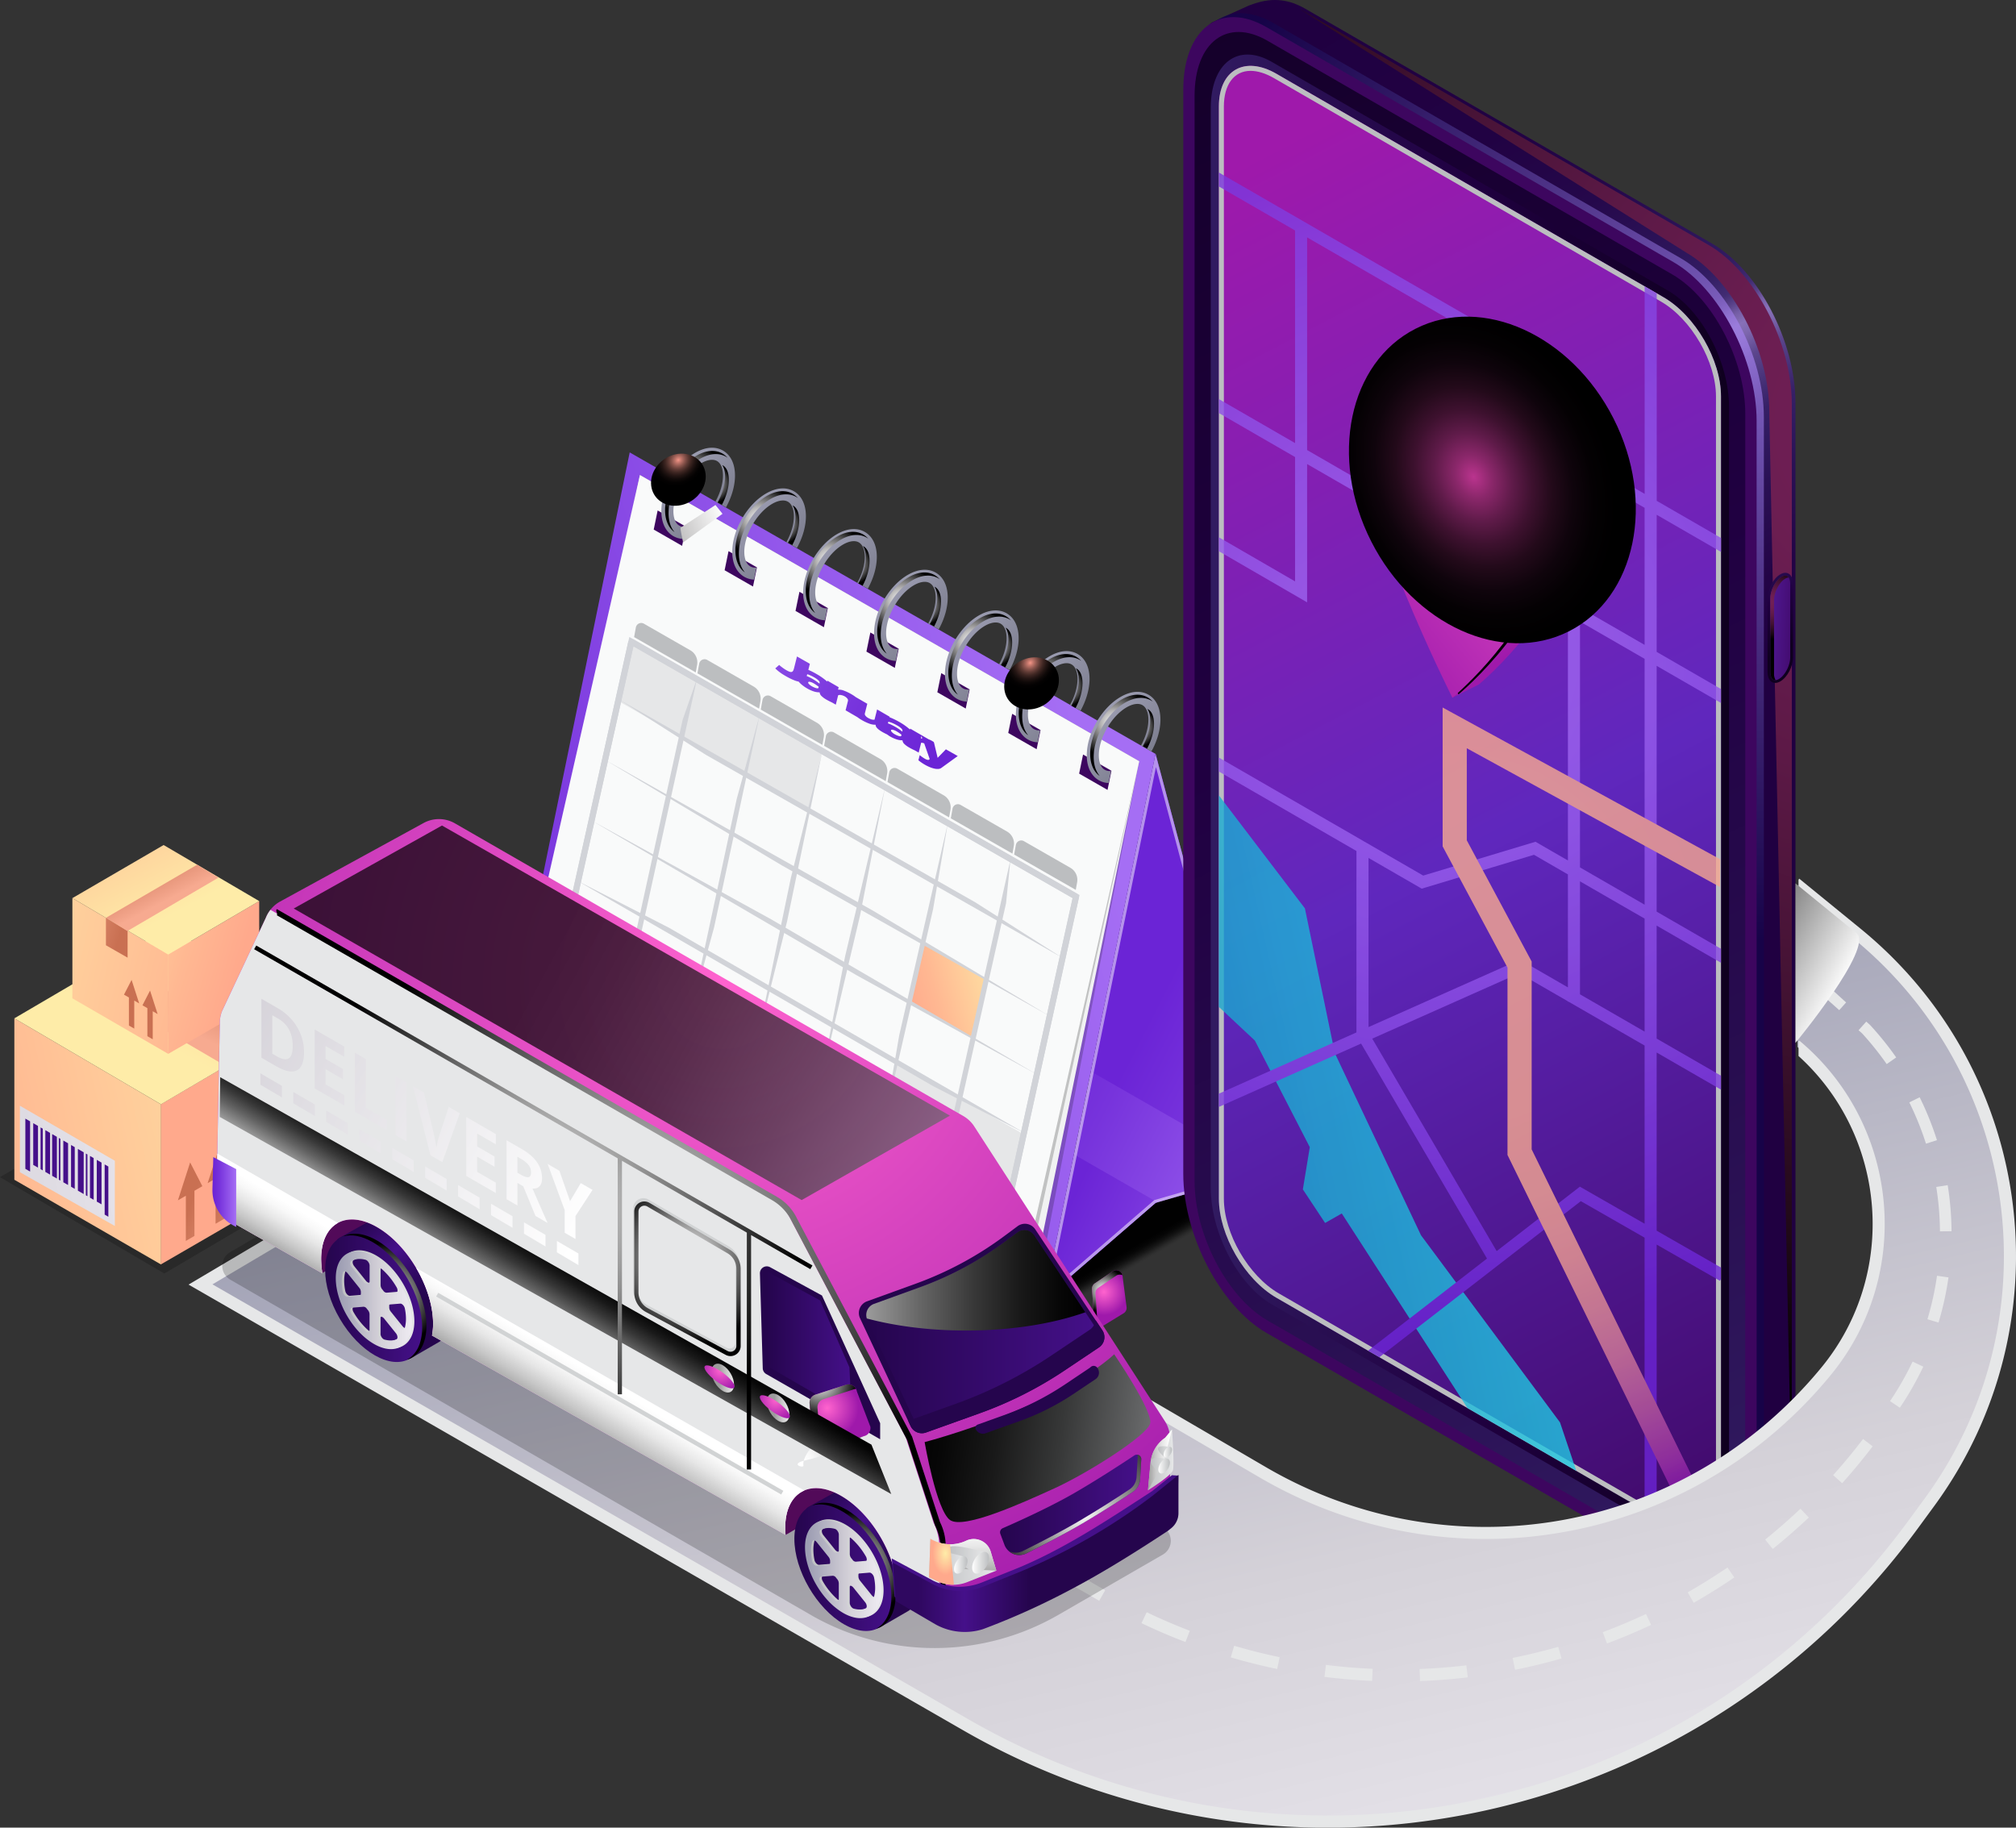 <svg xmlns="http://www.w3.org/2000/svg" xmlns:xlink="http://www.w3.org/1999/xlink" viewBox="0 0 2055.37 1863.43"><rect x="0" y="0" width="2055.37" height="1863.43" fill="#333333" stroke="none"/><defs><style>.cls-1{isolation:isolate;}.cls-2,.cls-26{opacity:0.2;}.cls-3{opacity:0;}.cls-4{opacity:0.01;}.cls-5{opacity:0.03;}.cls-6{opacity:0.04;}.cls-7{opacity:0.06;}.cls-8{opacity:0.07;}.cls-9{opacity:0.09;}.cls-10{opacity:0.1;}.cls-11{opacity:0.11;}.cls-12{opacity:0.13;}.cls-13{opacity:0.14;}.cls-14{opacity:0.16;}.cls-15{opacity:0.17;}.cls-16{opacity:0.19;}.cls-17{opacity:0.2;}.cls-18{opacity:0.21;}.cls-19{opacity:0.23;}.cls-20{opacity:0.24;}.cls-21{opacity:0.26;}.cls-22{opacity:0.27;}.cls-23{opacity:0.29;}.cls-24{opacity:0.3;}.cls-25{fill:url(#New_Gradient_Swatch_copy_13);}.cls-27{fill:#f1f2f2;}.cls-28{fill:#f9fafa;}.cls-29{fill:url(#New_Gradient_Swatch_copy_8);}.cls-122,.cls-30{fill:#e6e7e8;}.cls-31{fill:#d1d3d8;}.cls-32{fill:url(#New_Gradient_Swatch_copy_13-2);}.cls-33{fill:url(#New_Gradient_Swatch_copy_13-3);}.cls-34{fill:url(#New_Gradient_Swatch_copy_13-4);}.cls-35{fill:#fff;opacity:0.5;}.cls-36{fill:#3d065f;}.cls-37{fill:url(#linear-gradient);}.cls-38{fill:url(#linear-gradient-2);}.cls-39{fill:url(#linear-gradient-3);}.cls-40{fill:url(#linear-gradient-4);}.cls-41{fill:url(#linear-gradient-5);}.cls-42{fill:url(#linear-gradient-6);}.cls-43{fill:url(#linear-gradient-7);}.cls-113,.cls-118,.cls-152,.cls-44,.cls-45,.cls-46,.cls-47,.cls-48,.cls-49,.cls-50,.cls-51,.cls-52,.cls-53,.cls-54,.cls-55,.cls-56,.cls-57,.cls-69,.cls-83{mix-blend-mode:screen;}.cls-44{fill:url(#radial-gradient);}.cls-45{fill:url(#radial-gradient-2);}.cls-46{fill:url(#radial-gradient-3);}.cls-47{fill:url(#radial-gradient-4);}.cls-48{fill:url(#radial-gradient-5);}.cls-49{fill:url(#radial-gradient-6);}.cls-50{fill:url(#radial-gradient-7);}.cls-51{fill:url(#radial-gradient-8);}.cls-52{fill:url(#radial-gradient-9);}.cls-53{fill:url(#radial-gradient-10);}.cls-54{fill:url(#radial-gradient-11);}.cls-55{fill:url(#radial-gradient-12);}.cls-56{fill:url(#radial-gradient-13);}.cls-57{fill:url(#radial-gradient-14);}.cls-58{fill:url(#New_Gradient_Swatch_copy_13-5);}.cls-59,.cls-77{fill:#bcbec0;}.cls-109,.cls-123,.cls-132,.cls-133,.cls-136,.cls-150,.cls-151,.cls-154,.cls-159,.cls-60,.cls-61,.cls-68,.cls-76,.cls-86,.cls-91{mix-blend-mode:color-dodge;}.cls-60{fill:url(#radial-gradient-15);}.cls-61{fill:url(#radial-gradient-16);}.cls-114,.cls-119,.cls-122,.cls-129,.cls-131,.cls-134,.cls-137,.cls-138,.cls-155,.cls-157,.cls-62,.cls-77,.cls-88,.cls-89{mix-blend-mode:multiply;}.cls-62{fill:url(#linear-gradient-8);}.cls-63{fill:url(#radial-gradient-17);}.cls-64{fill:url(#radial-gradient-18);}.cls-65{fill:url(#radial-gradient-19);}.cls-66{fill:url(#radial-gradient-20);}.cls-67{fill:url(#linear-gradient-9);}.cls-68{fill:url(#radial-gradient-21);}.cls-69{opacity:0.6;fill:url(#radial-gradient-22);}.cls-70{fill:url(#linear-gradient-10);}.cls-71{fill:url(#linear-gradient-11);}.cls-72{fill:url(#linear-gradient-12);}.cls-73{fill:url(#linear-gradient-13);}.cls-74{fill:url(#linear-gradient-14);}.cls-75{fill:url(#linear-gradient-15);}.cls-76{fill:url(#radial-gradient-23);}.cls-78{opacity:0.8;}.cls-79{fill:url(#linear-gradient-16);}.cls-80{fill:url(#radial-gradient-24);}.cls-81{fill:url(#radial-gradient-25);}.cls-82{fill:url(#New_Gradient_Swatch_copy_10);}.cls-84{fill:url(#New_Gradient_Swatch_copy_18);}.cls-85{fill:url(#New_Gradient_Swatch_copy_9);}.cls-86{fill:url(#Radial_Gradient_1);}.cls-87{fill:url(#New_Gradient_Swatch_copy_10-2);}.cls-88{fill:#d1d3d4;}.cls-90{fill:url(#Linear_Gradient_1);}.cls-91{fill:url(#radial-gradient-26);}.cls-92{fill:url(#New_Gradient_Swatch_copy_8-2);}.cls-93{fill:url(#New_Gradient_Swatch_copy_8-3);}.cls-94{fill:url(#linear-gradient-17);}.cls-95{fill:url(#New_Gradient_Swatch_copy_8-4);}.cls-96{fill:url(#linear-gradient-18);}.cls-97{fill:url(#linear-gradient-19);}.cls-98{fill:url(#linear-gradient-20);}.cls-99{fill:url(#linear-gradient-21);}.cls-100{fill:#45108a;}.cls-101{fill:url(#New_Gradient_Swatch_copy_8-5);}.cls-102{fill:url(#New_Gradient_Swatch_copy_8-6);}.cls-103{fill:url(#New_Gradient_Swatch_copy_8-7);}.cls-104{fill:url(#linear-gradient-22);}.cls-105{fill:url(#linear-gradient-23);}.cls-106{fill:url(#linear-gradient-24);}.cls-107{fill:url(#linear-gradient-25);}.cls-108{fill:url(#New_Gradient_Swatch_copy_15);}.cls-109{fill:url(#Radial_Gradient_1-2);}.cls-110{fill:#520a59;}.cls-111{fill:url(#linear-gradient-26);}.cls-112{fill:url(#New_Gradient_Swatch_copy_25);}.cls-113{fill:url(#Radial_Gradient_1-3);}.cls-114{fill:url(#linear-gradient-27);}.cls-115{fill:url(#New_Gradient_Swatch_copy_10-3);}.cls-116{fill:url(#linear-gradient-28);}.cls-117{fill:url(#New_Gradient_Swatch_copy_25-2);}.cls-118{fill:url(#Radial_Gradient_1-4);}.cls-119{fill:url(#linear-gradient-29);}.cls-120{fill:url(#New_Gradient_Swatch_copy_10-4);}.cls-121{fill:url(#New_Gradient_Swatch_copy_15-2);}.cls-123{fill:url(#Radial_Gradient_1-5);}.cls-124{fill:#25054d;}.cls-125{fill:url(#New_Gradient_Swatch_copy_25-3);}.cls-126{fill:url(#New_Gradient_Swatch_copy_25-4);}.cls-127{fill:url(#New_Gradient_Swatch_copy_25-5);}.cls-128{fill:url(#linear-gradient-30);}.cls-129{fill:url(#linear-gradient-31);}.cls-130{fill:url(#linear-gradient-32);}.cls-131{fill:url(#linear-gradient-33);}.cls-132{fill:url(#linear-gradient-34);}.cls-133{opacity:0.7;fill:url(#linear-gradient-35);}.cls-134{fill:url(#linear-gradient-36);}.cls-135{fill:url(#New_Gradient_Swatch_copy_15-3);}.cls-136{fill:url(#Radial_Gradient_1-6);}.cls-137{fill:url(#linear-gradient-37);}.cls-138{fill:url(#linear-gradient-38);}.cls-139{fill:url(#linear-gradient-39);}.cls-140{fill:url(#linear-gradient-40);}.cls-141{fill:url(#linear-gradient-41);}.cls-142{fill:url(#linear-gradient-42);}.cls-143{fill:url(#linear-gradient-43);}.cls-144{fill:url(#linear-gradient-44);}.cls-145{fill:url(#linear-gradient-45);}.cls-146{fill:url(#linear-gradient-46);}.cls-147{fill:url(#linear-gradient-47);}.cls-148{fill:url(#New_Gradient_Swatch_copy_20);}.cls-149{fill:url(#New_Gradient_Swatch_copy_25-6);}.cls-150{fill:url(#Radial_Gradient_1-7);}.cls-151{fill:url(#linear-gradient-48);}.cls-152{fill:url(#linear-gradient-49);}.cls-153{fill:url(#New_Gradient_Swatch_copy_13-6);}.cls-154{fill:url(#Radial_Gradient_1-8);}.cls-155{fill:url(#linear-gradient-50);}.cls-156{fill:url(#New_Gradient_Swatch_copy_15-4);}.cls-157{fill:url(#linear-gradient-51);}.cls-158{fill:url(#New_Gradient_Swatch_copy_15-5);}.cls-159{fill:url(#White_Black_Radial);}.cls-160{fill:url(#linear-gradient-52);}.cls-161{fill:url(#linear-gradient-53);}.cls-162{fill:url(#linear-gradient-54);}.cls-163{fill:url(#linear-gradient-55);}.cls-164{fill:url(#linear-gradient-56);}.cls-165{fill:url(#linear-gradient-57);}.cls-166{fill:url(#linear-gradient-58);}.cls-167{fill:url(#linear-gradient-59);}.cls-168{fill:url(#linear-gradient-60);}.cls-169{fill:url(#linear-gradient-61);}.cls-170{fill:url(#linear-gradient-62);}.cls-171{fill:url(#linear-gradient-63);}.cls-172{fill:url(#linear-gradient-64);}.cls-173{fill:url(#linear-gradient-65);}.cls-174{fill:url(#linear-gradient-66);}.cls-175{fill:url(#linear-gradient-67);}.cls-176{fill:url(#linear-gradient-68);}.cls-177{fill:url(#linear-gradient-69);}</style><linearGradient id="New_Gradient_Swatch_copy_13" x1="282.23" y1="1060.25" x2="1120.03" y2="814.74" gradientUnits="userSpaceOnUse"><stop offset="0.04" stop-color="#6b24d6"/><stop offset="0.29" stop-color="#7733dc"/><stop offset="0.79" stop-color="#975ced"/><stop offset="1" stop-color="#a56ef4"/></linearGradient><linearGradient id="New_Gradient_Swatch_copy_8" x1="917.02" y1="1024.15" x2="1031.93" y2="991.78" gradientUnits="userSpaceOnUse"><stop offset="0.04" stop-color="#ffa98c"/><stop offset="0.32" stop-color="#ffb892"/><stop offset="0.86" stop-color="#fee1a3"/><stop offset="1" stop-color="#feeca8"/></linearGradient><linearGradient id="New_Gradient_Swatch_copy_13-2" x1="1068.89" y1="1019.64" x2="1378.84" y2="1178.2" xlink:href="#New_Gradient_Swatch_copy_13"/><linearGradient id="New_Gradient_Swatch_copy_13-3" x1="1194.86" y1="961.43" x2="1504.82" y2="1119.99" xlink:href="#New_Gradient_Swatch_copy_13"/><linearGradient id="New_Gradient_Swatch_copy_13-4" x1="1071.26" y1="1246.72" x2="1286.08" y2="1346.96" xlink:href="#New_Gradient_Swatch_copy_13"/><linearGradient id="linear-gradient" x1="2070.69" y1="1067.3" x2="1983.23" y2="984.06" gradientUnits="userSpaceOnUse"><stop offset="0" stop-color="#7e7f90"/><stop offset="0.53" stop-color="#9d9eb3"/><stop offset="1" stop-color="#d4d1d8"/></linearGradient><linearGradient id="linear-gradient-2" x1="1998.4" y1="1025.83" x2="1910.94" y2="942.59" xlink:href="#linear-gradient"/><linearGradient id="linear-gradient-3" x1="1926.12" y1="984.36" x2="1838.65" y2="901.11" xlink:href="#linear-gradient"/><linearGradient id="linear-gradient-4" x1="1853.83" y1="942.88" x2="1766.37" y2="859.64" xlink:href="#linear-gradient"/><linearGradient id="linear-gradient-5" x1="1781.54" y1="901.41" x2="1694.08" y2="818.17" xlink:href="#linear-gradient"/><linearGradient id="linear-gradient-6" x1="1709.25" y1="859.94" x2="1621.79" y2="776.7" xlink:href="#linear-gradient"/><linearGradient id="linear-gradient-7" x1="1636.96" y1="818.47" x2="1549.5" y2="735.23" xlink:href="#linear-gradient"/><radialGradient id="radial-gradient" cx="2039.29" cy="1032.74" r="36.95" gradientUnits="userSpaceOnUse"><stop offset="0" stop-color="#fff"/><stop offset="0.33" stop-color="#b7b6b6"/><stop offset="1"/></radialGradient><radialGradient id="radial-gradient-2" cx="2063.31" cy="1037.23" r="20.41" xlink:href="#radial-gradient"/><radialGradient id="radial-gradient-3" cx="1966.41" cy="991.32" r="36.95" xlink:href="#radial-gradient"/><radialGradient id="radial-gradient-4" cx="1990.43" cy="995.8" r="20.41" xlink:href="#radial-gradient"/><radialGradient id="radial-gradient-5" cx="1894.67" cy="949.89" r="36.95" xlink:href="#radial-gradient"/><radialGradient id="radial-gradient-6" cx="1918.69" cy="954.37" r="20.41" xlink:href="#radial-gradient"/><radialGradient id="radial-gradient-7" cx="1822.17" cy="908.07" r="36.95" xlink:href="#radial-gradient"/><radialGradient id="radial-gradient-8" cx="1846.19" cy="912.56" r="20.41" xlink:href="#radial-gradient"/><radialGradient id="radial-gradient-9" cx="1749.29" cy="866.64" r="36.95" xlink:href="#radial-gradient"/><radialGradient id="radial-gradient-10" cx="1773.31" cy="871.13" r="20.41" xlink:href="#radial-gradient"/><radialGradient id="radial-gradient-11" cx="1677.55" cy="825.21" r="36.95" xlink:href="#radial-gradient"/><radialGradient id="radial-gradient-12" cx="1701.57" cy="829.7" r="20.41" xlink:href="#radial-gradient"/><radialGradient id="radial-gradient-13" cx="1605.82" cy="784.17" r="36.95" xlink:href="#radial-gradient"/><radialGradient id="radial-gradient-14" cx="1629.84" cy="788.65" r="20.41" xlink:href="#radial-gradient"/><linearGradient id="New_Gradient_Swatch_copy_13-5" x1="1876.48" y1="1065.68" x2="1542.95" y2="905.16" xlink:href="#New_Gradient_Swatch_copy_13"/><radialGradient id="radial-gradient-15" cx="10235.92" cy="12894.66" r="38.77" gradientTransform="matrix(0.39, -0.62, -0.6, -0.3, 5340.76, 10979.39)" gradientUnits="userSpaceOnUse"><stop offset="0" stop-color="#f49587"/><stop offset="0.12" stop-color="#bd7368"/><stop offset="0.24" stop-color="#8b554d"/><stop offset="0.36" stop-color="#603b35"/><stop offset="0.48" stop-color="#3e2622"/><stop offset="0.61" stop-color="#231513"/><stop offset="0.74" stop-color="#0f0908"/><stop offset="0.86" stop-color="#040202"/><stop offset="1"/></radialGradient><radialGradient id="radial-gradient-16" cx="10202.33" cy="12274.91" r="38.77" xlink:href="#radial-gradient-15"/><linearGradient id="linear-gradient-8" x1="1643.68" y1="818.31" x2="1555.71" y2="856.16" gradientUnits="userSpaceOnUse"><stop offset="0" stop-color="#fff"/><stop offset="1" stop-color="#908e8e"/></linearGradient><radialGradient id="radial-gradient-17" cx="638.5" cy="1108.31" r="0" gradientUnits="userSpaceOnUse"><stop offset="0" stop-color="#fa45c1"/><stop offset="0.21" stop-color="#cb389d"/><stop offset="0.67" stop-color="#571843"/><stop offset="1"/></radialGradient><radialGradient id="radial-gradient-18" cx="638.5" cy="1153.45" r="10.36" xlink:href="#radial-gradient-17"/><radialGradient id="radial-gradient-19" cx="638.5" cy="1108.31" xlink:href="#radial-gradient-17"/><radialGradient id="radial-gradient-20" cx="571.31" cy="1015.21" xlink:href="#radial-gradient-17"/><linearGradient id="linear-gradient-9" x1="2013.3" y1="346.44" x2="2555.44" y2="1285.44" gradientUnits="userSpaceOnUse"><stop offset="0.06" stop-color="#200041"/><stop offset="0.26" stop-color="#210243"/><stop offset="0.36" stop-color="#25084b"/><stop offset="0.43" stop-color="#2c1358"/><stop offset="0.47" stop-color="#311b61"/><stop offset="0.48" stop-color="#351f65"/><stop offset="0.5" stop-color="#422c73"/><stop offset="0.51" stop-color="#584188"/><stop offset="0.52" stop-color="#765fa7"/><stop offset="0.53" stop-color="#8770b8"/><stop offset="0.54" stop-color="#7e67ae"/><stop offset="0.56" stop-color="#5c468d"/><stop offset="0.59" stop-color="#442e75"/><stop offset="0.61" stop-color="#362066"/><stop offset="0.63" stop-color="#311b61"/><stop offset="0.67" stop-color="#2a1155"/><stop offset="0.75" stop-color="#230446"/><stop offset="0.81" stop-color="#200041"/><stop offset="1" stop-color="#200041"/></linearGradient><radialGradient id="radial-gradient-21" cx="2855.79" cy="727.93" r="1017.37" gradientUnits="userSpaceOnUse"><stop offset="0" stop-color="#711f56"/><stop offset="0.16" stop-color="#6c1e52"/><stop offset="0.36" stop-color="#5c1946"/><stop offset="0.58" stop-color="#431233"/><stop offset="0.82" stop-color="#200918"/><stop offset="1"/></radialGradient><radialGradient id="radial-gradient-22" cx="2685.59" cy="655.25" r="599.37" gradientUnits="userSpaceOnUse"><stop offset="0" stop-color="#af8afc"/><stop offset="1" stop-color="#10054d"/></radialGradient><linearGradient id="linear-gradient-10" x1="2733.92" y1="1212.37" x2="1076.97" y2="693.67" gradientUnits="userSpaceOnUse"><stop offset="0.19" stop-color="#3d065f"/><stop offset="0.93" stop-color="#3d065f"/></linearGradient><linearGradient id="linear-gradient-11" x1="2755.51" y1="1853.64" x2="1914.07" y2="75.66" gradientUnits="userSpaceOnUse"><stop offset="0" stop-color="#311b61"/><stop offset="0.2" stop-color="#290f52"/><stop offset="0.49" stop-color="#200041"/><stop offset="1" stop-color="#0f001f"/></linearGradient><linearGradient id="linear-gradient-12" x1="2138.79" y1="1108.78" x2="2667.22" y2="1108.78" xlink:href="#linear-gradient-11"/><linearGradient id="linear-gradient-13" x1="2079.07" y1="491.1" x2="2883.05" y2="2024.15" gradientUnits="userSpaceOnUse"><stop offset="0.01" stop-color="#9f19ab"/><stop offset="0.43" stop-color="#5f27bd"/><stop offset="0.9" stop-color="#3d065f"/></linearGradient><linearGradient id="linear-gradient-14" x1="1575.68" y1="10876.72" x2="1670.22" y2="10876.72" gradientTransform="matrix(-0.5, 1.44, -0.87, 0.5, 12950.1, -6845.09)" xlink:href="#linear-gradient-11"/><linearGradient id="linear-gradient-15" x1="2743.72" y1="936.88" x2="2678.52" y2="934.08" gradientUnits="userSpaceOnUse"><stop offset="0" stop-color="#3d065f"/><stop offset="1" stop-color="#5f27bd"/></linearGradient><radialGradient id="radial-gradient-23" cx="2710.93" cy="909.07" r="38.29" xlink:href="#radial-gradient-21"/><linearGradient id="linear-gradient-16" x1="1007.74" y1="1248.85" x2="1813.53" y2="1068.22" gradientUnits="userSpaceOnUse"><stop offset="0.04" stop-color="#138bbd"/><stop offset="0.23" stop-color="#169ac7"/><stop offset="0.59" stop-color="#1fc3df"/><stop offset="1" stop-color="#2af6ff"/></linearGradient><radialGradient id="radial-gradient-24" cx="2376.31" cy="971.27" r="686.53" gradientUnits="userSpaceOnUse"><stop offset="0" stop-color="#a56ef4"/><stop offset="0.23" stop-color="#9c63ef"/><stop offset="0.63" stop-color="#8545e3"/><stop offset="1" stop-color="#6b24d6"/></radialGradient><radialGradient id="radial-gradient-25" cx="1484.57" cy="958.8" r="601.89" gradientUnits="userSpaceOnUse"><stop offset="0.29" stop-color="#f7aa90"/><stop offset="0.45" stop-color="#f5a791"/><stop offset="0.57" stop-color="#ee9d92"/><stop offset="0.67" stop-color="#e18d95"/><stop offset="0.77" stop-color="#d0769a"/><stop offset="0.86" stop-color="#ba599f"/><stop offset="0.95" stop-color="#9f35a6"/><stop offset="1" stop-color="#8b1bab"/></radialGradient><linearGradient id="New_Gradient_Swatch_copy_10" x1="1959.68" y1="1264.51" x2="2227.64" y2="2394.87" gradientUnits="userSpaceOnUse"><stop offset="0.04" stop-color="#9d9eb3"/><stop offset="0.58" stop-color="#d4d1d8"/><stop offset="1" stop-color="#eeebf2"/></linearGradient><linearGradient id="New_Gradient_Swatch_copy_18" x1="2477.4" y1="966.45" x2="2336.57" y2="646.49" gradientUnits="userSpaceOnUse"><stop offset="0.04" stop-color="#9f19ab"/><stop offset="0.16" stop-color="#ae25b1"/><stop offset="0.41" stop-color="#d744bf"/><stop offset="0.63" stop-color="#ff63ce"/><stop offset="0.87" stop-color="#dc48c1"/></linearGradient><linearGradient id="New_Gradient_Swatch_copy_9" x1="2229.71" y1="932.79" x2="2503.48" y2="709.72" gradientUnits="userSpaceOnUse"><stop offset="0.04" stop-color="#9f19ab"/><stop offset="0.24" stop-color="#ae25b1"/><stop offset="0.65" stop-color="#d744bf"/><stop offset="1" stop-color="#ff63ce"/></linearGradient><radialGradient id="Radial_Gradient_1" cx="2433.81" cy="776.37" r="137.75" gradientUnits="userSpaceOnUse"><stop offset="0" stop-color="#fff"/><stop offset="1"/></radialGradient><linearGradient id="New_Gradient_Swatch_copy_10-2" x1="1898.54" y1="2875.83" x2="1835.45" y2="2828.14" gradientTransform="matrix(0.87, 0.5, 0, 1.15, 767.88, -3445.75)" xlink:href="#New_Gradient_Swatch_copy_10"/><linearGradient id="Linear_Gradient_1" x1="2782.47" y1="1303.94" x2="2609.58" y2="1208.55" xlink:href="#Radial_Gradient_1"/><radialGradient id="radial-gradient-26" cx="3360.83" cy="-4972.16" r="413.96" gradientTransform="matrix(0.33, 0, 0, 0.42, 1301.18, 2861.97)" gradientUnits="userSpaceOnUse"><stop offset="0" stop-color="#ba348e"/><stop offset="0.13" stop-color="#8a276a"/><stop offset="0.27" stop-color="#601b4a"/><stop offset="0.41" stop-color="#3e112f"/><stop offset="0.55" stop-color="#230a1a"/><stop offset="0.7" stop-color="#0f040c"/><stop offset="0.85" stop-color="#040103"/><stop offset="1"/></radialGradient><linearGradient id="New_Gradient_Swatch_copy_8-2" x1="211.33" y1="1170.7" x2="623.56" y2="1047.27" xlink:href="#New_Gradient_Swatch_copy_8"/><linearGradient id="New_Gradient_Swatch_copy_8-3" x1="-165.07" y1="1220.79" x2="354.82" y2="1104.25" xlink:href="#New_Gradient_Swatch_copy_8"/><linearGradient id="linear-gradient-17" x1="-83.11" y1="1222.71" x2="226.93" y2="1153.21" gradientUnits="userSpaceOnUse"><stop offset="0" stop-color="#d4d1d8"/><stop offset="1" stop-color="#eeebf2"/></linearGradient><linearGradient id="New_Gradient_Swatch_copy_8-4" x1="332.17" y1="723" x2="155.44" y2="1059.82" xlink:href="#New_Gradient_Swatch_copy_8"/><linearGradient id="linear-gradient-18" x1="241.13" y1="1100.68" x2="338.28" y2="1071.59" gradientUnits="userSpaceOnUse"><stop offset="0.04" stop-color="#c97052"/><stop offset="0.34" stop-color="#d47e61"/><stop offset="0.92" stop-color="#f2a48a"/><stop offset="1" stop-color="#f7aa90"/></linearGradient><linearGradient id="linear-gradient-19" x1="217.39" y1="949.8" x2="170.43" y2="1039.29" xlink:href="#linear-gradient-18"/><linearGradient id="linear-gradient-20" x1="363.95" y1="-535.96" x2="425.28" y2="-502.9" gradientTransform="matrix(0.87, -0.5, 0, 1.15, -124.16, 2025.98)" xlink:href="#linear-gradient-18"/><linearGradient id="linear-gradient-21" x1="398.97" y1="-535.96" x2="460.3" y2="-502.9" gradientTransform="matrix(0.87, -0.5, 0, 1.15, -124.16, 2025.98)" xlink:href="#linear-gradient-18"/><linearGradient id="New_Gradient_Swatch_copy_8-5" x1="9254.89" y1="1336.4" x2="9670.79" y2="1243.17" gradientTransform="matrix(-1, 0, 0, 1, 9581.01, -295.67)" xlink:href="#New_Gradient_Swatch_copy_8"/><linearGradient id="New_Gradient_Swatch_copy_8-6" x1="9335.15" y1="1300.69" x2="9523.79" y2="1244.21" gradientTransform="matrix(-1, 0, 0, 1, 9581.01, -295.67)" xlink:href="#New_Gradient_Swatch_copy_8"/><linearGradient id="New_Gradient_Swatch_copy_8-7" x1="9513.91" y1="1018.65" x2="9404.18" y2="1227.78" gradientTransform="matrix(-1, 0, 0, 1, 9581.01, -295.67)" xlink:href="#New_Gradient_Swatch_copy_8"/><linearGradient id="linear-gradient-22" x1="9457.38" y1="1253.14" x2="9517.7" y2="1235.08" gradientTransform="matrix(-1, 0, 0, 1, 9581.01, -295.67)" xlink:href="#linear-gradient-18"/><linearGradient id="linear-gradient-23" x1="9442.64" y1="1159.46" x2="9413.48" y2="1215.03" gradientTransform="matrix(-1, 0, 0, 1, 9581.01, -295.67)" xlink:href="#linear-gradient-18"/><linearGradient id="linear-gradient-24" x1="9983.91" y1="3464.73" x2="10021.98" y2="3485.26" gradientTransform="matrix(-0.87, -0.5, 0, 1.15, 8800.8, 2025.98)" xlink:href="#linear-gradient-18"/><linearGradient id="linear-gradient-25" x1="10005.65" y1="3464.73" x2="10043.72" y2="3485.26" gradientTransform="matrix(-0.87, -0.5, 0, 1.15, 8800.8, 2025.98)" xlink:href="#linear-gradient-18"/><radialGradient id="New_Gradient_Swatch_copy_15" cx="2029.77" cy="1612.89" r="23.8" gradientUnits="userSpaceOnUse"><stop offset="0" stop-color="#ff63ce"/><stop offset="1" stop-color="#9f19ab"/></radialGradient><radialGradient id="Radial_Gradient_1-2" cx="2028.84" cy="1610.72" r="22.84" xlink:href="#Radial_Gradient_1"/><linearGradient id="linear-gradient-26" x1="1354.25" y1="1663.28" x2="1265.77" y2="1544.71" gradientUnits="userSpaceOnUse"><stop offset="0.27" stop-color="#25054d"/><stop offset="0.36" stop-color="#280653"/><stop offset="0.49" stop-color="#310964"/><stop offset="0.64" stop-color="#3f0e7f"/><stop offset="0.69" stop-color="#45108a"/><stop offset="1" stop-color="#25054d"/></linearGradient><linearGradient id="New_Gradient_Swatch_copy_25" x1="1235.86" y1="1619.54" x2="1336.71" y2="1619.54" gradientTransform="translate(993.19 -427.78) rotate(30.31)" gradientUnits="userSpaceOnUse"><stop offset="0" stop-color="#25054d"/><stop offset="1" stop-color="#45108a"/></linearGradient><radialGradient id="Radial_Gradient_1-3" cx="1296.67" cy="1617.83" r="54.48" xlink:href="#Radial_Gradient_1"/><linearGradient id="linear-gradient-27" x1="1249.12" y1="1620.37" x2="1326.79" y2="1620.37" gradientUnits="userSpaceOnUse"><stop offset="0" stop-color="#bcbec0"/><stop offset="1" stop-color="#e6e7e8"/></linearGradient><linearGradient id="New_Gradient_Swatch_copy_10-3" x1="1246.7" y1="1621.33" x2="1324.37" y2="1621.33" xlink:href="#New_Gradient_Swatch_copy_10"/><linearGradient id="linear-gradient-28" x1="1832.65" y1="1937.56" x2="1744.17" y2="1818.99" xlink:href="#linear-gradient-26"/><linearGradient id="New_Gradient_Swatch_copy_25-2" x1="1714.26" y1="1893.82" x2="1815.11" y2="1893.82" gradientTransform="matrix(1, 0, 0, 1, 0, 0)" xlink:href="#New_Gradient_Swatch_copy_25"/><radialGradient id="Radial_Gradient_1-4" cx="1775.06" cy="1892.11" r="54.48" xlink:href="#Radial_Gradient_1"/><linearGradient id="linear-gradient-29" x1="1727.52" y1="1894.65" x2="1805.19" y2="1894.65" xlink:href="#linear-gradient-27"/><linearGradient id="New_Gradient_Swatch_copy_10-4" x1="1725.1" y1="1895.61" x2="1802.77" y2="1895.61" xlink:href="#New_Gradient_Swatch_copy_10"/><radialGradient id="New_Gradient_Swatch_copy_15-2" cx="1640.75" cy="1299.65" r="743.29" xlink:href="#New_Gradient_Swatch_copy_15"/><radialGradient id="Radial_Gradient_1-5" cx="1527.26" cy="1581.44" r="350.14" xlink:href="#Radial_Gradient_1"/><linearGradient id="New_Gradient_Swatch_copy_25-3" x1="1787.5" y1="1651.52" x2="2026.01" y2="1651.52" gradientTransform="matrix(1, 0, 0, 1, 0, 0)" xlink:href="#New_Gradient_Swatch_copy_25"/><linearGradient id="New_Gradient_Swatch_copy_25-4" x1="780.94" y1="1369.24" x2="868.3" y2="1369.24" gradientTransform="matrix(1, 0, 0, 1, 0, 0)" xlink:href="#New_Gradient_Swatch_copy_25"/><linearGradient id="New_Gradient_Swatch_copy_25-5" x1="2037.78" y1="1935.03" x2="2000.06" y2="1899.12" gradientTransform="matrix(1, 0, 0, 1, 0, 0)" xlink:href="#New_Gradient_Swatch_copy_25"/><linearGradient id="linear-gradient-30" x1="1851.6" y1="1888.01" x2="1920.22" y2="1888.01" xlink:href="#linear-gradient-27"/><linearGradient id="linear-gradient-31" x1="1887.27" y1="1903.46" x2="1885.7" y2="1852.63" gradientUnits="userSpaceOnUse"><stop offset="0" stop-color="#9c9c9c"/><stop offset="0" stop-color="#9d9d9d"/><stop offset="0.31" stop-color="#c7c7c7"/><stop offset="0.59" stop-color="#e6e6e6"/><stop offset="0.83" stop-color="#f8f8f8"/><stop offset="1" stop-color="#fff"/></linearGradient><linearGradient id="linear-gradient-32" x1="2074.73" y1="1784.11" x2="2100.75" y2="1784.11" xlink:href="#linear-gradient-27"/><linearGradient id="linear-gradient-33" x1="2074.73" y1="1784.11" x2="2099.33" y2="1784.11" xlink:href="#linear-gradient-31"/><linearGradient id="linear-gradient-34" x1="1787.55" y1="1601.02" x2="2010.94" y2="1601.02" gradientUnits="userSpaceOnUse"><stop offset="0" stop-color="#9c9c9c"/><stop offset="0.01" stop-color="#999"/><stop offset="0.26" stop-color="#636363"/><stop offset="0.49" stop-color="#383838"/><stop offset="0.7" stop-color="#191919"/><stop offset="0.88" stop-color="#070707"/><stop offset="1"/></linearGradient><linearGradient id="linear-gradient-35" x1="1170.62" y1="1320.26" x2="550" y2="987.62" gradientUnits="userSpaceOnUse"><stop offset="0" stop-color="#d1d3d4"/><stop offset="0.19" stop-color="#979899"/><stop offset="0.4" stop-color="#616263"/><stop offset="0.59" stop-color="#373838"/><stop offset="0.76" stop-color="#191919"/><stop offset="0.9" stop-color="#070707"/><stop offset="1"/></linearGradient><linearGradient id="linear-gradient-36" x1="1783.94" y1="1747.61" x2="1723.49" y2="1785.2" gradientUnits="userSpaceOnUse"><stop offset="0" stop-color="#696969"/><stop offset="0.24" stop-color="#9c9c9c"/><stop offset="0.48" stop-color="#c7c7c7"/><stop offset="0.69" stop-color="#e6e6e6"/><stop offset="0.87" stop-color="#f8f8f8"/><stop offset="1" stop-color="#fff"/></linearGradient><radialGradient id="New_Gradient_Swatch_copy_15-3" cx="1747.76" cy="1731.28" r="31.96" xlink:href="#New_Gradient_Swatch_copy_15"/><radialGradient id="Radial_Gradient_1-6" cx="1740.97" cy="1704.8" r="36.96" xlink:href="#Radial_Gradient_1"/><linearGradient id="linear-gradient-37" x1="1497.64" y1="1756.35" x2="1527.18" y2="1707.73" xlink:href="#linear-gradient-31"/><linearGradient id="linear-gradient-38" x1="1162.74" y1="1560.54" x2="1189.11" y2="1517.14" xlink:href="#linear-gradient-31"/><linearGradient id="linear-gradient-39" x1="1814.63" y1="1879.6" x2="2105.87" y2="1879.6" gradientUnits="userSpaceOnUse"><stop offset="0.09" stop-color="#2f0860"/><stop offset="0.23" stop-color="#420f84"/><stop offset="0.25" stop-color="#45108a"/><stop offset="0.48" stop-color="#25054d"/><stop offset="1" stop-color="#25054d"/></linearGradient><linearGradient id="linear-gradient-40" x1="1870.41" y1="1886.27" x2="1909.12" y2="1886.27" xlink:href="#linear-gradient-27"/><linearGradient id="linear-gradient-41" x1="2434.27" y1="1889.07" x2="2451.57" y2="1889.07" gradientTransform="matrix(-1, 0, 0, 1, 4347.06, 0)" gradientUnits="userSpaceOnUse"><stop offset="0" stop-color="#bcbec0"/><stop offset="0.69" stop-color="#e9eaea"/><stop offset="1" stop-color="#fff"/></linearGradient><linearGradient id="linear-gradient-42" x1="1857.03" y1="1889.05" x2="1887.81" y2="1889.05" xlink:href="#linear-gradient-27"/><linearGradient id="linear-gradient-43" x1="2456.33" y1="1891.27" x2="2470.09" y2="1891.27" xlink:href="#linear-gradient-41"/><linearGradient id="linear-gradient-44" x1="2077.5" y1="1790.17" x2="2094.62" y2="1790.17" xlink:href="#linear-gradient-27"/><linearGradient id="linear-gradient-45" x1="2249.93" y1="1790.48" x2="2261.74" y2="1790.48" xlink:href="#linear-gradient-41"/><linearGradient id="linear-gradient-46" x1="2084.97" y1="1776.06" x2="2097.47" y2="1776.06" xlink:href="#linear-gradient-27"/><linearGradient id="linear-gradient-47" x1="2247.75" y1="1776.29" x2="2256.38" y2="1776.29" xlink:href="#linear-gradient-41"/><radialGradient id="New_Gradient_Swatch_copy_20" cx="1868.25" cy="-1651.48" r="13.16" gradientTransform="translate(0 4637.48) scale(1 1.67)" gradientUnits="userSpaceOnUse"><stop offset="0" stop-color="#feeca8"/><stop offset="1" stop-color="#ffa98c"/></radialGradient><linearGradient id="New_Gradient_Swatch_copy_25-6" x1="1923.95" y1="1830" x2="2067.94" y2="1830" gradientTransform="matrix(1, 0, 0, 1, 0, 0)" xlink:href="#New_Gradient_Swatch_copy_25"/><radialGradient id="Radial_Gradient_1-7" cx="2008.11" cy="1837.73" r="108.13" xlink:href="#Radial_Gradient_1"/><linearGradient id="linear-gradient-48" x1="2213.07" y1="1793.05" x2="1828.22" y2="1745.82" xlink:href="#linear-gradient-35"/><linearGradient id="linear-gradient-49" x1="550.96" y1="1336.7" x2="581.08" y2="1286.92" xlink:href="#linear-gradient-34"/><linearGradient id="New_Gradient_Swatch_copy_13-6" x1="1120.94" y1="1511.03" x2="1145.18" y2="1511.03" xlink:href="#New_Gradient_Swatch_copy_13"/><radialGradient id="Radial_Gradient_1-8" cx="543.7" cy="1231.16" r="275.99" xlink:href="#Radial_Gradient_1"/><linearGradient id="linear-gradient-50" x1="1694.16" y1="1731.2" x2="1717.03" y2="1731.2" xlink:href="#linear-gradient-31"/><radialGradient id="New_Gradient_Swatch_copy_15-4" cx="1695.26" cy="1723.1" r="22.19" xlink:href="#New_Gradient_Swatch_copy_15"/><linearGradient id="linear-gradient-51" x1="1637.74" y1="1700.78" x2="1660.62" y2="1700.78" xlink:href="#linear-gradient-31"/><radialGradient id="New_Gradient_Swatch_copy_15-5" cx="1638.84" cy="1692.69" r="22.19" xlink:href="#New_Gradient_Swatch_copy_15"/><radialGradient id="White_Black_Radial" cx="1605.23" cy="1579.49" r="87.93" xlink:href="#Radial_Gradient_1"/><linearGradient id="linear-gradient-52" x1="1135.15" y1="1323.87" x2="1507.87" y2="1535.06" gradientUnits="userSpaceOnUse"><stop offset="0" stop-color="#d4d1d8"/><stop offset="1" stop-color="#fff"/></linearGradient><linearGradient id="linear-gradient-53" x1="1134.86" y1="1324.37" x2="1507.59" y2="1535.56" xlink:href="#linear-gradient-52"/><linearGradient id="linear-gradient-54" x1="1134.67" y1="1324.71" x2="1507.4" y2="1535.9" xlink:href="#linear-gradient-52"/><linearGradient id="linear-gradient-55" x1="1134.53" y1="1324.96" x2="1507.25" y2="1536.15" xlink:href="#linear-gradient-52"/><linearGradient id="linear-gradient-56" x1="1134.41" y1="1325.18" x2="1507.13" y2="1536.37" xlink:href="#linear-gradient-52"/><linearGradient id="linear-gradient-57" x1="1134.15" y1="1325.62" x2="1506.88" y2="1536.82" xlink:href="#linear-gradient-52"/><linearGradient id="linear-gradient-58" x1="1133.94" y1="1326" x2="1506.66" y2="1537.2" xlink:href="#linear-gradient-52"/><linearGradient id="linear-gradient-59" x1="1133.78" y1="1326.29" x2="1506.5" y2="1537.48" xlink:href="#linear-gradient-52"/><linearGradient id="linear-gradient-60" x1="208.23" y1="1068" x2="580.95" y2="1279.19" xlink:href="#linear-gradient-52"/><linearGradient id="linear-gradient-61" x1="208.25" y1="1067.97" x2="580.97" y2="1279.16" xlink:href="#linear-gradient-52"/><linearGradient id="linear-gradient-62" x1="208.27" y1="1067.94" x2="580.99" y2="1279.13" xlink:href="#linear-gradient-52"/><linearGradient id="linear-gradient-63" x1="208.28" y1="1067.9" x2="581.01" y2="1279.1" xlink:href="#linear-gradient-52"/><linearGradient id="linear-gradient-64" x1="208.3" y1="1067.87" x2="581.03" y2="1279.07" xlink:href="#linear-gradient-52"/><linearGradient id="linear-gradient-65" x1="208.32" y1="1067.84" x2="581.04" y2="1279.04" xlink:href="#linear-gradient-52"/><linearGradient id="linear-gradient-66" x1="208.33" y1="1067.81" x2="581.06" y2="1279" xlink:href="#linear-gradient-52"/><linearGradient id="linear-gradient-67" x1="208.35" y1="1067.78" x2="581.08" y2="1278.97" xlink:href="#linear-gradient-52"/><linearGradient id="linear-gradient-68" x1="208.37" y1="1067.74" x2="581.1" y2="1278.94" xlink:href="#linear-gradient-52"/><linearGradient id="linear-gradient-69" x1="208.38" y1="1067.71" x2="581.11" y2="1278.91" xlink:href="#linear-gradient-52"/></defs><g class="cls-1"><g id="_Layer_" data-name="&lt;Layer&gt;"><g class="cls-2"><path d="M2649.82,1907.44l-474.64-274c-18.75-10.82-16.4-29.73,5.25-42.22l35.28-17.26c21.65-12.49,54.38-13.85,73.13-3l474.64,274c18.74,10.82,16.39,29.72-5.25,42.22l-35.29,17.25C2701.3,1916.91,2668.56,1918.26,2649.82,1907.44Z" transform="translate(-904.37 -295.67)"/></g><path class="cls-3" d="M1956.33,1626l-260.2-150.31-260.2-150.31c-26.48-15.29-26.62-53.45-.27-68.95l269.94-154.7a39.92,39.92,0,0,1,40.19-.15L2006,1251.84l260.2,150.31c26.47,15.29,26.62,53.45.27,68.95l-269.94,154.7A39.92,39.92,0,0,1,1956.33,1626Z" transform="translate(-904.37 -295.67)"/><path class="cls-4" d="M1435.48,1259l267.93-153.55c11.8-6.94,27.9-6.15,39.76.7l258.37,149.25,17.67,10.21,240.7,139c25.21,14.57,28.28,52.6,3.18,67.36l-267.93,153.56c-11.8,6.94-27.9,6.14-39.76-.71L1697,1475.57l-17.67-10.21-240.7-139C1413.45,1311.76,1410.38,1273.72,1435.48,1259Z" transform="translate(-904.37 -295.67)"/><path class="cls-5" d="M1435.3,1261.55l265.93-152.42c11.21-6.59,28.06-4.94,39.32,1.57l256.54,148.19,17.55,10.13,239,138.06c23.95,13.83,29.94,51.74,6.09,65.76L1993.8,1625.26c-11.21,6.59-28.06,4.94-39.33-1.57L1697.93,1475.5l-17.55-10.14-239-138C1417.44,1313.47,1411.46,1275.57,1435.3,1261.55Z" transform="translate(-904.37 -295.67)"/><path class="cls-6" d="M1435.12,1264.13,1699,1112.85c10.62-6.25,28.22-3.73,38.89,2.43l254.71,147.13,17.42,10.07,237.29,137.06c22.69,13.11,31.6,50.88,9,64.17L1992.43,1625c-10.62,6.24-28.21,3.73-38.88-2.43l-254.71-147.13-17.43-10.07L1444.13,1328.3C1421.43,1315.19,1412.53,1277.41,1435.12,1264.13Z" transform="translate(-904.37 -295.67)"/><path class="cls-7" d="M1434.94,1266.71l261.91-150.14c10-5.9,28.38-2.53,38.46,3.29l252.88,146.07,17.3,10L2241.07,1412c21.43,12.38,33.25,50,11.92,62.58l-261.92,150.14c-10,5.9-28.37,2.53-38.45-3.29l-252.88-146.07-17.3-10-235.58-136.07C1425.43,1316.91,1413.6,1279.26,1434.94,1266.71Z" transform="translate(-904.37 -295.67)"/><path class="cls-8" d="M1434.76,1269.3l259.91-149c9.44-5.56,28.53-1.33,38,4.15l251,145,17.18,9.92,233.87,135.09c20.17,11.65,34.91,49.17,14.83,61l-259.91,149c-9.44,5.55-28.53,1.32-38-4.15l-251-145-17.17-9.92-233.88-135.09C1429.42,1318.63,1414.68,1281.1,1434.76,1269.3Z" transform="translate(-904.37 -295.67)"/><path class="cls-9" d="M1434.58,1271.88,1692.48,1124c8.85-5.21,28.7-.12,37.59,5l249.22,144,17,9.85,232.17,134.1c18.91,10.92,36.57,48.32,17.75,59.39l-257.91,147.86c-8.85,5.2-28.69.12-37.58-5l-249.23-144-17-9.84-232.17-134.1C1433.41,1320.34,1415.75,1283,1434.58,1271.88Z" transform="translate(-904.37 -295.67)"/><path class="cls-10" d="M1434.4,1274.46l255.9-146.72c8.26-4.86,28.85,1.08,37.15,5.88l247.39,142.88,16.93,9.78,230.46,133.11c17.65,10.2,38.23,47.46,20.66,57.8L1987,1623.91c-8.26,4.86-28.85-1.08-37.15-5.88l-247.39-142.89-16.93-9.77-230.46-133.11C1437.41,1322.06,1416.83,1284.8,1434.4,1274.46Z" transform="translate(-904.37 -295.67)"/><path class="cls-11" d="M1434.22,1277.05l253.89-145.59c7.67-4.51,29,2.29,36.72,6.74L1970.39,1280l16.8,9.7L2216,1421.86c16.39,9.46,39.89,46.6,23.57,56.19l-253.89,145.59c-7.67,4.51-29-2.29-36.72-6.74l-245.56-141.83-16.8-9.7-228.76-132.12C1441.4,1323.78,1417.9,1286.64,1434.22,1277.05Z" transform="translate(-904.37 -295.67)"/><path class="cls-12" d="M1434,1279.63l251.88-144.45c7.08-4.16,29.17,3.49,36.29,7.6l243.73,140.77,16.68,9.63,227.05,131.14c15.13,8.74,41.55,45.75,26.49,54.6l-251.89,144.45c-7.08,4.16-29.17-3.49-36.28-7.6L1704.25,1475l-16.68-9.63-227-131.14C1445.39,1325.5,1419,1288.49,1434,1279.63Z" transform="translate(-904.37 -295.67)"/><path class="cls-13" d="M1433.85,1282.21l249.89-143.3c6.49-3.82,29.33,4.69,35.85,8.46l241.9,139.71,16.55,9.56,225.35,130.14c13.87,8,43.21,44.89,29.4,53L1982.91,1623.1c-6.49,3.82-29.33-4.7-35.85-8.46l-241.9-139.71-16.56-9.56-225.35-130.15C1449.39,1327.21,1420.05,1290.33,1433.85,1282.21Z" transform="translate(-904.37 -295.67)"/><path class="cls-14" d="M1433.67,1284.8l247.88-142.17c5.9-3.47,29.49,5.9,35.42,9.32L1957,1290.6l16.43,9.49,223.64,129.15c12.61,7.29,44.86,44,32.31,51.42l-247.87,142.17c-5.9,3.47-29.49-5.9-35.42-9.32l-240.07-138.65-16.43-9.49L1466,1336.21C1453.38,1328.93,1421.13,1292.18,1433.67,1284.8Z" transform="translate(-904.37 -295.67)"/><path class="cls-15" d="M1433.49,1287.38l245.88-141c5.31-3.12,29.64,7.1,35,10.19l238.24,137.58,16.3,9.42,221.94,128.17c11.35,6.55,46.52,43.18,35.23,49.82l-245.87,141c-5.31,3.12-29.65-7.1-35-10.18L1707,1474.79l-16.3-9.42L1468.72,1337.2C1457.37,1330.65,1422.2,1294,1433.49,1287.38Z" transform="translate(-904.37 -295.67)"/><path class="cls-16" d="M1433.31,1290l243.87-139.89c4.72-2.77,29.8,8.31,34.54,11l236.42,136.53,16.18,9.34,220.23,127.18c10.09,5.83,48.18,42.33,38.14,48.23l-243.86,139.89c-4.72,2.78-29.81-8.31-34.55-11l-236.42-136.52-16.18-9.35-220.23-127.18C1461.37,1332.37,1423.27,1295.87,1433.31,1290Z" transform="translate(-904.37 -295.67)"/><path class="cls-17" d="M1433.13,1292.55,1675,1153.8c4.13-2.43,30,9.51,34.11,11.9l234.59,135.47,16.06,9.27,218.52,126.19c8.83,5.1,49.84,41.47,41.06,46.64L1977.46,1622c-4.13,2.43-30-9.51-34.11-11.91l-234.58-135.46-16.06-9.28-218.52-126.19C1465.36,1334.08,1424.35,1297.71,1433.13,1292.55Z" transform="translate(-904.37 -295.67)"/><path class="cls-18" d="M1433,1295.13l239.86-137.61c3.54-2.08,30.12,10.71,33.67,12.77l232.76,134.4,15.93,9.2L2172,1439.1c7.57,4.37,51.5,40.61,44,45L1976.1,1621.75c-3.54,2.08-30.12-10.71-33.67-12.77l-232.76-134.41-15.93-9.19-216.82-125.21C1469.35,1335.8,1425.42,1299.56,1433,1295.13Z" transform="translate(-904.37 -295.67)"/><path class="cls-19" d="M1432.77,1297.71l237.85-136.47c3-1.73,30.28,11.92,33.24,13.63l230.93,133.35,15.81,9.12,215.11,124.22c6.31,3.64,53.16,39.76,46.88,43.45l-237.85,136.47c-3,1.73-30.28-11.92-33.24-13.63L1710.57,1474.5l-15.8-9.12-215.12-124.22C1473.35,1337.52,1426.5,1301.4,1432.77,1297.71Z" transform="translate(-904.37 -295.67)"/><path class="cls-20" d="M1432.59,1300.3,1668.44,1165c2.36-1.39,30.43,13.13,32.8,14.5l229.1,132.28,15.68,9.06L2159.43,1444c5.05,2.92,54.82,38.9,49.8,41.86l-235.85,135.33c-2.36,1.39-30.44-13.12-32.81-14.49l-229.09-132.29-15.69-9-213.41-123.23C1477.34,1339.24,1427.57,1303.25,1432.59,1300.3Z" transform="translate(-904.37 -295.67)"/><path class="cls-21" d="M1432.41,1302.88l233.84-134.19c1.77-1,30.6,14.32,32.37,15.35l227.27,131.23,15.56,9,211.7,122.24c3.79,2.18,56.47,38,52.71,40.25L1972,1620.94c-1.77,1-30.6-14.33-32.37-15.35l-227.27-131.23-15.56-9-211.7-122.24C1481.33,1341,1428.65,1305.1,1432.41,1302.88Z" transform="translate(-904.37 -295.67)"/><path class="cls-22" d="M1432.23,1305.46l231.83-133c1.18-.7,30.76,15.53,31.94,16.21l225.44,130.17,15.43,8.91,210,121.25c2.52,1.46,58.13,37.19,55.62,38.66l-231.83,133.06c-1.18.69-30.75-15.53-31.94-16.22l-225.44-130.16-15.43-8.91-210-121.25C1485.33,1342.67,1429.72,1306.94,1432.23,1305.46Z" transform="translate(-904.37 -295.67)"/><path class="cls-23" d="M1432.05,1308.05l229.83-131.92c.59-.35,30.91,16.73,31.5,17.08L1917,1322.31l15.31,8.84,208.29,120.26c1.26.73,59.79,36.33,58.54,37.07L1969.3,1620.4c-.59.35-30.91-16.73-31.51-17.08l-223.61-129.1-15.3-8.84-208.3-120.26C1489.32,1344.39,1430.79,1308.79,1432.05,1308.05Z" transform="translate(-904.37 -295.67)"/><polygon class="cls-24" points="1063.57 1324.46 795.53 1169.71 527.5 1014.97 755.32 884.19 1023.36 1038.94 1291.39 1193.68 1063.57 1324.46"/><polygon class="cls-25" points="642 461.27 528.75 1013.08 1064.88 1324.46 1178.13 768.66 642 461.27"/><polygon class="cls-26" points="1065.49 1273.09 1161.43 776.2 652.42 484.38 555.83 980.88 1065.49 1273.09"/><polygon class="cls-27" points="1061.43 1266.98 1161.43 776.2 652.42 484.38 551.77 974.77 1061.43 1266.98"/><polygon class="cls-26" points="1053.21 1272.32 1161.43 776.2 652.42 484.38 543.56 980.12 1053.21 1272.32"/><polygon class="cls-28" points="1050.91 1264.65 1161.43 776.2 652.42 484.38 541.26 972.45 1050.91 1264.65"/><polygon class="cls-29" points="1004.27 998.42 990.36 1057.75 928.86 1021.98 942.52 962.7 1004.27 998.42"/><polygon class="cls-30" points="630.25 714.66 824.36 825.91 838.17 765.68 645.22 654.82 630.25 714.66"/><polygon class="cls-30" points="899.93 1143.15 1029.97 1216.8 1043.78 1156.58 914.89 1083.31 899.93 1143.15"/><path class="cls-31" d="M1936.62,1517.79l-459.53-263.46L1546,945.13,2005,1208.26Zm-452.53-266.55,448.32,257L1998,1211.35,1550.21,954.63Z" transform="translate(-904.37 -295.67)"/><rect class="cls-31" x="1812.73" y="1358.34" width="310.54" height="6.16" transform="translate(-688.9 2695.2) rotate(-77.59)"/><polygon class="cls-31" points="967.45 1180.66 971.94 1136.26 1030.19 876.53 1025.7 920.94 967.45 1180.66"/><polygon class="cls-31" points="901.74 1143.29 916.74 1055.8 966.28 839.59 951.29 927.08 901.74 1143.29"/><polygon class="cls-31" points="836.04 1105.93 861.54 975.35 902.38 802.65 876.88 933.22 836.04 1105.93"/><polygon class="cls-31" points="770.33 1068.56 806.34 894.9 838.47 765.71 802.47 939.37 770.33 1068.56"/><polygon class="cls-31" points="704.63 1031.19 751.14 814.45 774.57 728.77 728.05 945.51 704.63 1031.19"/><polygon class="cls-31" points="638.92 993.82 695.94 734 710.66 691.83 653.64 951.65 638.92 993.82"/><rect class="cls-31" x="1359.19" y="1098.25" width="310.34" height="6.16" transform="translate(-793.39 2045.32) rotate(-77.48)"/><rect class="cls-31" x="1704.47" y="1121.29" width="6.16" height="523.23" transform="translate(-1245.84 1880.76) rotate(-60.17)"/><polygon class="cls-31" points="951.33 1107.41 588.81 898.14 681.93 945.85 1044.46 1155.12 951.33 1107.41"/><polygon class="cls-31" points="874.05 994.78 602.93 836.49 786.11 937.26 1057.23 1095.54 874.05 994.78"/><polygon class="cls-31" points="796.77 882.15 617.04 774.84 890.29 928.66 1070.01 1035.96 796.77 882.15"/><polygon class="cls-31" points="719.49 769.52 631.16 713.19 994.46 920.06 1082.79 976.39 719.49 769.52"/><rect class="cls-31" x="1771.72" y="818.55" width="6.16" height="522.58" transform="translate(-949.12 1786.78) rotate(-60.17)"/><polygon class="cls-32" points="1178.13 768.66 1064.88 1324.46 1178.25 1226.38 1291.39 1193.68 1178.13 768.66"/><polygon class="cls-33" points="1289.71 1194.17 1291.39 1193.68 1178.13 768.65 1112.17 1092.37 1289.71 1194.17"/><polygon class="cls-34" points="1180.08 1225.85 1094.92 1177.03 1064.88 1324.46 1178.25 1226.38 1180.08 1225.85"/><path class="cls-35" d="M2082.5,1064.32l-113.25,555.81,113.37-98.08,113.14-32.7Zm-1.38,455-107.07,92.63,108.85-534.17L2192,1487.24Z" transform="translate(-904.37 -295.67)"/><polygon class="cls-36" points="1133.16 785.89 1104.22 769.29 1100.22 788.78 1129.16 805.38 1133.16 785.89"/><polygon class="cls-36" points="1060.87 744.41 1031.93 727.82 1027.93 747.31 1056.87 763.9 1060.87 744.41"/><polygon class="cls-36" points="988.58 702.94 959.64 686.35 955.64 705.84 984.58 722.43 988.58 702.94"/><polygon class="cls-36" points="916.29 661.47 887.35 644.88 883.35 664.37 912.29 680.96 916.29 661.47"/><polygon class="cls-36" points="844 620 815.06 603.4 811.06 622.89 840 639.49 844 620"/><polygon class="cls-36" points="771.72 578.53 742.77 561.93 738.77 581.42 767.72 598.02 771.72 578.53"/><polygon class="cls-36" points="699.43 537.05 670.49 520.46 666.49 539.95 695.43 556.54 699.43 537.05"/><path class="cls-37" d="M2075.27,1004c-7.93-4.58-18-3.79-28.42,2.23-19.34,11.16-34.48,37.29-34.48,59.49,0,9.81,3,17.68,8.52,22.76a21.47,21.47,0,0,0,13.66,5.55l2.53-12.29a10,10,0,0,1-7.92-2.33c-2.91-2.66-4.51-7.51-4.51-13.69,0-17.61,13-40,28.34-48.86,6.36-3.67,12.24-4.48,16.14-2.23s6.06,7.63,6.06,14.82c0,8.12-2.72,17.51-7.64,26.43l10.74,5.94c5.92-10.72,9.18-22.21,9.18-32.37C2087.47,1017.53,2083.13,1008.49,2075.27,1004Z" transform="translate(-904.37 -295.67)"/><path class="cls-38" d="M2003,962.48c-7.93-4.58-18-3.79-28.42,2.22-19.33,11.17-34.48,37.3-34.48,59.5,0,9.81,3,17.68,8.52,22.76a21.47,21.47,0,0,0,13.67,5.55l2.52-12.29a9.94,9.94,0,0,1-7.92-2.34c-2.91-2.65-4.51-7.51-4.51-13.68,0-17.62,13-40,28.34-48.86,6.36-3.68,12.24-4.48,16.14-2.23s6.06,7.63,6.06,14.82c0,8.12-2.71,17.5-7.64,26.43l10.75,5.93c5.91-10.71,9.17-22.2,9.17-32.36C2015.18,976.06,2010.84,967,2003,962.48Z" transform="translate(-904.37 -295.67)"/><path class="cls-39" d="M1930.69,921c-7.93-4.58-18-3.79-28.42,2.22-19.33,11.17-34.48,37.3-34.48,59.5,0,9.81,3,17.68,8.52,22.76A21.47,21.47,0,0,0,1890,1011l2.52-12.29a9.94,9.94,0,0,1-7.92-2.34c-2.91-2.65-4.51-7.51-4.51-13.68,0-17.62,13-40,28.34-48.86,6.36-3.68,12.24-4.48,16.14-2.23s6.06,7.62,6.06,14.82c0,8.11-2.71,17.5-7.64,26.43l10.75,5.93c5.91-10.71,9.17-22.2,9.17-32.36C1942.89,934.59,1938.55,925.55,1930.69,921Z" transform="translate(-904.37 -295.67)"/><path class="cls-40" d="M1858.4,879.54c-7.92-4.58-18-3.79-28.42,2.22-19.33,11.16-34.47,37.3-34.47,59.5,0,9.8,2.94,17.67,8.52,22.75a21.32,21.32,0,0,0,13.66,5.55l2.52-12.28a9.94,9.94,0,0,1-7.92-2.34c-2.91-2.65-4.51-7.51-4.51-13.68,0-17.62,13-40,28.34-48.87,6.36-3.67,12.24-4.47,16.14-2.22s6.06,7.62,6.06,14.82c0,8.11-2.71,17.5-7.64,26.43l10.75,5.93c5.91-10.71,9.17-22.21,9.17-32.36C1870.6,893.12,1866.27,884.08,1858.4,879.54Z" transform="translate(-904.37 -295.67)"/><path class="cls-41" d="M1786.11,838.06c-7.92-4.58-18-3.78-28.42,2.23-19.33,11.16-34.47,37.29-34.47,59.49,0,9.81,2.94,17.68,8.52,22.76a21.45,21.45,0,0,0,13.66,5.55l2.52-12.28a9.92,9.92,0,0,1-7.91-2.34c-2.91-2.66-4.52-7.51-4.52-13.69,0-17.61,13-40,28.34-48.86,6.36-3.67,12.24-4.48,16.14-2.23s6.07,7.63,6.07,14.82c0,8.12-2.72,17.51-7.65,26.43l10.75,5.94c5.91-10.72,9.17-22.21,9.17-32.37C1798.31,851.64,1794,842.6,1786.11,838.06Z" transform="translate(-904.37 -295.67)"/><path class="cls-42" d="M1713.82,796.59c-7.92-4.58-18-3.79-28.42,2.23-19.33,11.16-34.47,37.29-34.47,59.49,0,9.81,2.94,17.68,8.52,22.76a21.45,21.45,0,0,0,13.66,5.55l2.52-12.29a9.92,9.92,0,0,1-7.91-2.34c-2.91-2.65-4.52-7.51-4.52-13.68,0-17.62,13-40,28.34-48.86,6.36-3.68,12.24-4.48,16.14-2.23s6.07,7.63,6.07,14.82c0,8.12-2.72,17.5-7.65,26.43l10.75,5.94c5.91-10.72,9.17-22.21,9.17-32.37C1726,810.17,1721.69,801.13,1713.82,796.59Z" transform="translate(-904.37 -295.67)"/><path class="cls-43" d="M1641.54,755.12c-7.93-4.58-18-3.79-28.42,2.22-19.34,11.17-34.48,37.3-34.48,59.5,0,9.81,2.94,17.68,8.52,22.76a21.45,21.45,0,0,0,13.66,5.55l2.52-12.29a9.92,9.92,0,0,1-7.91-2.34c-2.91-2.65-4.52-7.51-4.52-13.68,0-17.62,13-40,28.34-48.86,6.36-3.68,12.24-4.48,16.15-2.23s6.06,7.62,6.06,14.82c0,8.12-2.72,17.5-7.64,26.43l10.74,5.93c5.92-10.71,9.17-22.2,9.17-32.36C1653.73,768.7,1649.4,759.66,1641.54,755.12Z" transform="translate(-904.37 -295.67)"/><path class="cls-44" d="M2019.43,1067.47c0-20.68,14.11-45,32.13-55.44,9.69-5.6,19.09-6.34,26.48-2.07.55.32,1.05.71,1.57,1.08a19.94,19.94,0,0,0-5.15-4.3c-7.38-4.27-16.79-3.53-26.48,2.07-18,10.41-32.13,34.76-32.13,55.44,0,9.14,2.75,16.48,7.94,21.21a20.68,20.68,0,0,0,1.77,1.35C2021.54,1082.1,2019.43,1075.48,2019.43,1067.47Z" transform="translate(-904.37 -295.67)"/><path class="cls-45" d="M2080.94,1033.62c0-7.19-2.2-12.59-6.06-14.82-.2-.11-.42-.18-.63-.28,1.83,2.79,2.86,6.8,2.86,11.65,0,8.12-2.72,17.5-7.64,26.43l4.37,2.41C2078.41,1050.4,2080.94,1041.43,2080.94,1033.62Z" transform="translate(-904.37 -295.67)"/><path class="cls-46" d="M1946.54,1026c0-20.68,14.11-45,32.13-55.44,9.69-5.6,19.1-6.34,26.48-2.07a19.13,19.13,0,0,1,1.58,1.08,20.27,20.27,0,0,0-5.15-4.3c-7.39-4.27-16.79-3.53-26.48,2.07-18,10.41-32.13,34.76-32.13,55.44,0,9.14,2.74,16.48,7.94,21.21a20.54,20.54,0,0,0,1.76,1.35C1948.66,1040.68,1946.54,1034.05,1946.54,1026Z" transform="translate(-904.37 -295.67)"/><path class="cls-47" d="M2008.06,992.19c0-7.19-2.21-12.59-6.06-14.82-.2-.11-.43-.18-.64-.28,1.84,2.79,2.86,6.8,2.86,11.65,0,8.12-2.71,17.5-7.64,26.43l4.37,2.42C2005.53,1009,2008.06,1000,2008.06,992.19Z" transform="translate(-904.37 -295.67)"/><path class="cls-48" d="M1874.81,984.61c0-20.68,14.11-45,32.13-55.44,9.69-5.6,19.09-6.34,26.48-2.07.55.32,1,.71,1.57,1.08a19.94,19.94,0,0,0-5.15-4.3c-7.38-4.27-16.79-3.53-26.48,2.07-18,10.41-32.13,34.76-32.13,55.44,0,9.14,2.75,16.48,7.94,21.21a20.68,20.68,0,0,0,1.77,1.35C1876.92,999.25,1874.81,992.62,1874.81,984.61Z" transform="translate(-904.37 -295.67)"/><path class="cls-49" d="M1936.32,950.76c0-7.19-2.2-12.59-6.06-14.82-.2-.11-.42-.18-.63-.28,1.83,2.79,2.86,6.8,2.86,11.65,0,8.12-2.72,17.5-7.64,26.43l4.37,2.42C1933.79,967.54,1936.32,958.57,1936.32,950.76Z" transform="translate(-904.37 -295.67)"/><path class="cls-50" d="M1802.31,942.8c0-20.69,14.11-45,32.12-55.44,9.7-5.6,19.1-6.34,26.49-2.07.55.32,1,.71,1.57,1.08a19.9,19.9,0,0,0-5.15-4.3c-7.39-4.27-16.79-3.53-26.48,2.07-18,10.4-32.13,34.76-32.13,55.44,0,9.14,2.75,16.47,7.94,21.21a20.56,20.56,0,0,0,1.77,1.34C1804.42,957.43,1802.31,950.81,1802.31,942.8Z" transform="translate(-904.37 -295.67)"/><path class="cls-51" d="M1863.82,909c0-7.2-2.21-12.6-6.06-14.82-.2-.11-.43-.19-.63-.29,1.83,2.8,2.86,6.81,2.86,11.66,0,8.11-2.72,17.5-7.65,26.43l4.38,2.41C1861.29,925.73,1863.82,916.75,1863.82,909Z" transform="translate(-904.37 -295.67)"/><path class="cls-52" d="M1729.42,901.37c0-20.69,14.11-45,32.13-55.44,9.69-5.6,19.09-6.34,26.48-2.07a19.13,19.13,0,0,1,1.58,1.08,20.07,20.07,0,0,0-5.15-4.3c-7.39-4.27-16.79-3.53-26.49,2.07-18,10.4-32.12,34.76-32.12,55.44,0,9.14,2.74,16.47,7.94,21.21a19,19,0,0,0,1.76,1.34C1731.53,916,1729.42,909.38,1729.42,901.37Z" transform="translate(-904.37 -295.67)"/><path class="cls-53" d="M1790.94,867.52c0-7.2-2.21-12.6-6.07-14.82-.2-.11-.42-.19-.63-.29,1.84,2.8,2.86,6.81,2.86,11.66,0,8.11-2.71,17.5-7.64,26.43l4.37,2.41C1788.4,884.3,1790.94,875.32,1790.94,867.52Z" transform="translate(-904.37 -295.67)"/><path class="cls-54" d="M1657.69,859.94c0-20.69,14.11-45,32.12-55.44,9.7-5.6,19.1-6.34,26.49-2.07.55.32,1,.71,1.57,1.08a19.9,19.9,0,0,0-5.15-4.3c-7.38-4.27-16.79-3.53-26.48,2.07-18,10.4-32.13,34.76-32.13,55.44,0,9.14,2.75,16.48,7.94,21.21a20.56,20.56,0,0,0,1.77,1.34C1659.8,874.57,1657.69,868,1657.69,859.94Z" transform="translate(-904.37 -295.67)"/><path class="cls-55" d="M1719.2,826.09c0-7.19-2.21-12.6-6.06-14.82-.2-.11-.43-.19-.63-.29,1.83,2.8,2.86,6.81,2.86,11.66,0,8.11-2.72,17.5-7.65,26.43l4.38,2.41C1716.67,842.87,1719.2,833.89,1719.2,826.09Z" transform="translate(-904.37 -295.67)"/><path class="cls-56" d="M1586,818.89c0-20.68,14.11-45,32.13-55.44,9.69-5.6,19.09-6.34,26.48-2.07a19.13,19.13,0,0,1,1.58,1.08,20.48,20.48,0,0,0-5.15-4.3c-7.39-4.26-16.79-3.53-26.49,2.08-18,10.4-32.12,34.75-32.12,55.44,0,9.14,2.74,16.47,7.94,21.2a18.69,18.69,0,0,0,1.76,1.35C1588.06,833.53,1586,826.9,1586,818.89Z" transform="translate(-904.37 -295.67)"/><path class="cls-57" d="M1647.47,785c0-7.19-2.21-12.59-6.07-14.81a6,6,0,0,0-.63-.29c1.84,2.79,2.86,6.8,2.86,11.65,0,8.12-2.71,17.5-7.64,26.43l4.37,2.42C1644.94,801.82,1647.47,792.85,1647.47,785Z" transform="translate(-904.37 -295.67)"/><path class="cls-58" d="M1868.73,1059.68l-8.41,8.66-3.74-15.69-.27-.16.08-.29c-.22-.15-.76-.47-1.61-1a25.11,25.11,0,0,0-3.57-1.71l-18.86-10.91-.23.92a61.29,61.29,0,0,0-10.9-7.74,77.49,77.49,0,0,0-10-4.84l.13-.51-12.76-7.39-2.62,10.43a7.74,7.74,0,0,1-3.44-.37,18.26,18.26,0,0,1-3.11-1.43,8.55,8.55,0,0,1-2.69-2.26,2.75,2.75,0,0,1-.61-2.35l2.47-9.81-11.8-6.83a34.62,34.62,0,0,0-4-2.7,48.55,48.55,0,0,0-8.2-3.92,13.23,13.23,0,0,0-5.8-.93l.63-2.52-11.47-6.65-.24.92a60.94,60.94,0,0,0-10.9-7.73,76.79,76.79,0,0,0-8.32-4.22l1.55-6.16L1716.91,965,1714,976.64a14.12,14.12,0,0,1-.9,2.68,2.58,2.58,0,0,1-1.35,1.37,3.33,3.33,0,0,1-2.21-.08,17.69,17.69,0,0,1-3.43-1.61c-.94-.55-1.84-1.11-2.69-1.71s-1.6-1.14-2.24-1.63-1.18-.93-1.6-1.3-.69-.6-.82-.73l-4,3.55a48.38,48.38,0,0,0,10,7.41,64.17,64.17,0,0,0,10.58,5.17,24,24,0,0,0,3.26.85c.08.1.13.19.22.29a27.6,27.6,0,0,0,3.63,3.42,38.34,38.34,0,0,0,4.8,3.25,33.63,33.63,0,0,0,6.77,3.06,18.22,18.22,0,0,0,6,.93l.11.77a6,6,0,0,0,1.88,3.1,24.8,24.8,0,0,0,5,3.61c.71.41,1.54.86,2.47,1.34s1.92,1,3,1.45l4,2.3,2.4-9.55a5,5,0,0,1,3.12-.19,11.2,11.2,0,0,1,3.6,1.3,9.68,9.68,0,0,1,2.57,2.14,2.74,2.74,0,0,1,.71,2.51l-2.41,9.57,12,6.94a37.26,37.26,0,0,0,4.12,2.75,49,49,0,0,0,8,3.85,17,17,0,0,0,6.48,1.15l.11.77c.28,2,2.58,4.19,6.93,6.71,1.2.7,2.79,1.51,4.63,2.39,1,.68,1.88,1.38,2.95,2a34,34,0,0,0,6.78,3.06,18.22,18.22,0,0,0,6,.93l.11.77a6,6,0,0,0,1.88,3.1,24.8,24.8,0,0,0,5.05,3.61c.71.41,1.54.86,2.47,1.34s1.92,1,3,1.45l4,2.29,2.54-10.09a9.69,9.69,0,0,1,3.11.68l5.56,15.9c-.65,1.36-2.34,1.24-5.07-.34a43.77,43.77,0,0,1-5.09-3.58l-1.32,5.24a49,49,0,0,0,6.42,4.43,42.64,42.64,0,0,0,5.26,2.6,28,28,0,0,0,4.82,1.51,13.64,13.64,0,0,0,4,.29,5.74,5.74,0,0,0,2.85-1l16.75-12.14Zm-130-62.56c-.06.22-.26.34-.63.36a5.43,5.43,0,0,1-1.35-.13,16.19,16.19,0,0,1-2.27-.78,19.65,19.65,0,0,1-2.39-1.18,12.42,12.42,0,0,1-2.87-2.18c-.71-.75-1-1.37-.88-1.84s.77-.73,1.89-.5a14.19,14.19,0,0,1,4,1.7c.72.41,1.51.92,2.39,1.53s1.67,1.19,2.4,1.76Zm1.11-4.4a46.77,46.77,0,0,0-6.95-4.76,52.88,52.88,0,0,0-6.11-3.07c.08-.25.21-.41.28-.67l.28-1.11c.46.16,1,.27,1.42.44a39,39,0,0,1,5.69,2.75,19.73,19.73,0,0,1,4.52,3.29,2.88,2.88,0,0,1,1,2.62Zm83.34,53.3c-.06.22-.26.34-.63.36a5.39,5.39,0,0,1-1.35-.13,16.19,16.19,0,0,1-2.27-.78,19.65,19.65,0,0,1-2.39-1.18,12.42,12.42,0,0,1-2.87-2.18c-.71-.75-1-1.37-.89-1.84s.78-.73,1.9-.5a13.9,13.9,0,0,1,4,1.7c.71.41,1.51.92,2.39,1.53s1.67,1.19,2.39,1.76Zm1.1-4.4a46.1,46.1,0,0,0-6.94-4.76,51.5,51.5,0,0,0-6.26-3.14c-.51-.21-1-.36-1.44-.53l.43-1.7c1,.32,2.16.59,3.14,1a39,39,0,0,1,5.69,2.75,19.73,19.73,0,0,1,4.52,3.29,2.87,2.87,0,0,1,1,2.61Zm18.93,7,.64-2.52.82,2.34A9.71,9.71,0,0,0,1843.21,1048.62Z" transform="translate(-904.37 -295.67)"/><path class="cls-59" d="M1608.21,958.73l-47.34-27.14a5.56,5.56,0,0,0-8.23,3.83l-1.77,9.82,62.82,36,1.4-7.74A14.16,14.16,0,0,0,1608.21,958.73Z" transform="translate(-904.37 -295.67)"/><path class="cls-59" d="M1672.78,995.69l-47.34-27.14a5.55,5.55,0,0,0-8.22,3.83l-1.78,9.82,62.83,36,1.39-7.75A14.13,14.13,0,0,0,1672.78,995.69Z" transform="translate(-904.37 -295.67)"/><path class="cls-59" d="M1737.36,1032.64,1690,1005.5a5.56,5.56,0,0,0-8.23,3.83l-1.77,9.82,62.82,36,1.4-7.74A14.16,14.16,0,0,0,1737.36,1032.64Z" transform="translate(-904.37 -295.67)"/><path class="cls-59" d="M1801.93,1069.6l-47.34-27.14a5.54,5.54,0,0,0-8.22,3.83l-1.78,9.82,62.82,36,1.4-7.74A14.12,14.12,0,0,0,1801.93,1069.6Z" transform="translate(-904.37 -295.67)"/><path class="cls-59" d="M1866.5,1106.55l-47.33-27.14a5.55,5.55,0,0,0-8.23,3.83l-1.77,9.82,62.82,36,1.4-7.74A14.16,14.16,0,0,0,1866.5,1106.55Z" transform="translate(-904.37 -295.67)"/><path class="cls-59" d="M1931.08,1143.5l-47.34-27.14a5.56,5.56,0,0,0-8.23,3.83l-1.77,9.82,62.82,36,1.4-7.74A14.16,14.16,0,0,0,1931.08,1143.5Z" transform="translate(-904.37 -295.67)"/><path class="cls-59" d="M1995.65,1180.46l-47.34-27.14a5.54,5.54,0,0,0-8.22,3.83l-1.78,9.82,62.83,36,1.39-7.75A14.14,14.14,0,0,0,1995.65,1180.46Z" transform="translate(-904.37 -295.67)"/><path class="cls-60" d="M1611.23,760.89c-12.89-6.46-30.17-1-38.58,12.18s-4.77,29.11,8.12,35.57,30.17,1,38.58-12.18S1624.13,767.35,1611.23,760.89Z" transform="translate(-904.37 -295.67)"/><path class="cls-61" d="M1971.31,968.55c-12.89-6.46-30.17-1-38.58,12.18s-4.78,29.11,8.12,35.57,30.17,1,38.58-12.18S1984.21,975,1971.31,968.55Z" transform="translate(-904.37 -295.67)"/><path class="cls-62" d="M1598.05,833.87c0,2,2.77,14.86,2.77,14.86L1641,819.55l-7.19-9Z" transform="translate(-904.37 -295.67)"/><polygon class="cls-63" points="638.5 1108.31 638.5 1108.31 638.5 1108.31 638.5 1108.31"/><rect class="cls-64" x="638.5" y="1108.31" height="31.12"/><polygon class="cls-65" points="638.5 1108.31 638.5 1108.31 638.5 1108.31 638.5 1108.31"/><polygon class="cls-66" points="571.31 1015.21 571.31 1015.21 571.31 1015.21 571.31 1015.21"/><path class="cls-67" d="M2650.14,1875.53l-415-239.62c-46.82-27-84.77-99.55-84.77-162V368.65c0-31.75-26.09-38.76-10.29-50.17.6-.43,37-17,37.74-17.25,17-6.52,35.22-9.42,57.32,3.34l415,239.62c46.82,27,84.77,99.54,84.77,162V1811.44c0,33.17-10.71,56.81-27.78,67.64-1,.64-44.93,21.52-46.05,21.9C2646,1906,2670.61,1887.34,2650.14,1875.53Z" transform="translate(-904.37 -295.67)"/><path class="cls-68" d="M2646.32,545.46l-415-239.62c-22.1-12.76,392.09,247.27,392.09,247.27,46.82,27,84.77,99.54,84.77,162,0,0,23,1130.81,23,1097.65V707.43C2731.09,645,2693.14,572.49,2646.32,545.46Z" transform="translate(-904.37 -295.67)"/><path class="cls-69" d="M2617.9,1890.27l-415-239.62c-46.82-27-84.77-99.55-84.77-162V383.39c0-62.42,38-91.11,84.77-64.08l415,239.62c46.82,27,84.77,99.54,84.77,162V1826.18C2702.67,1888.61,2664.72,1917.3,2617.9,1890.27Z" transform="translate(-904.37 -295.67)"/><path class="cls-70" d="M2610.52,1894.26l-415-239.62c-46.82-27-84.77-99.55-84.77-162V387.38c0-62.42,38-91.11,84.77-64.08l415,239.62c46.82,27,84.77,99.54,84.77,162V1830.17C2695.29,1892.6,2657.34,1921.29,2610.52,1894.26Z" transform="translate(-904.37 -295.67)"/><path class="cls-71" d="M2122.28,1500V393.37c0-54.72,33.27-79.87,74.31-56.17l412.83,238.35c41,23.69,74.31,87.26,74.31,142V1824.18c0,54.72-33.27,79.87-74.31,56.18L2196.59,1642C2155.55,1618.31,2122.28,1554.75,2122.28,1500Z" transform="translate(-904.37 -295.67)"/><path class="cls-72" d="M2138.79,1506.76v-1101c0-45.8,27.85-66.86,62.2-47L2605,592c34.35,19.84,62.2,73,62.2,118.85v1101c0,45.81-27.85,66.86-62.2,47L2201,1625.6C2166.64,1605.77,2138.79,1552.56,2138.79,1506.76Z" transform="translate(-904.37 -295.67)"/><path class="cls-73" d="M2205.67,370.86c-32.38-18.69-58.62-3.72-58.62,33.43V1517.71c0,37.16,26.24,82.43,58.62,101.12l394.67,227.86c32.37,18.69,58.62,3.73,58.62-33.42V699.84c0-37.15-26.25-82.42-58.62-101.11Z" transform="translate(-904.37 -295.67)"/><path class="cls-74" d="M2706.43,980.63V906c0-9.54,5.8-20.62,13-24.76h0c7.15-4.13,13,.26,13,9.8v74.61c0,9.55-5.8,20.63-13,24.76h0C2712.23,994.55,2706.43,990.17,2706.43,980.63Z" transform="translate(-904.37 -295.67)"/><path class="cls-75" d="M2714.25,989.17c-3.7,0-5-4.6-5-8.55V906c0-8.49,5.29-18.71,11.56-22.33a7.78,7.78,0,0,1,3.74-1.18c3.7,0,5,4.61,5,8.55v74.62c0,8.48-5.29,18.71-11.55,22.33A7.86,7.86,0,0,1,2714.25,989.17Z" transform="translate(-904.37 -295.67)"/><path class="cls-76" d="M2713.06,982.54V907.92c0-8.49,5.29-18.71,11.55-22.33a8.1,8.1,0,0,1,3.32-1.1,4,4,0,0,0-3.4-2,7.78,7.78,0,0,0-3.74,1.18c-6.27,3.61-11.56,13.84-11.56,22.33v74.61c0,4,1.32,8.55,5,8.55.13,0,.28-.06.42-.07A12.34,12.34,0,0,1,2713.06,982.54Z" transform="translate(-904.37 -295.67)"/><path class="cls-77" d="M2600.34,598.72,2205.67,370.86c-32.38-18.69-58.62-3.72-58.62,33.43V1517.71c0,37.16,26.24,82.43,58.62,101.12l394.67,227.86c32.37,18.69,58.62,3.73,58.62-33.42V699.84C2659,662.69,2632.71,617.42,2600.34,598.72Zm53.52,1214.55c0,11.53-2.71,21-7.85,27.41-4.7,5.86-11.4,9-19.36,9h0c-7.2,0-15.42-2.55-23.76-7.37l-394.67-227.87c-30.92-17.85-56.08-61.22-56.08-96.69V404.29c0-22.44,10.43-36.38,27.22-36.38,7.19,0,15.41,2.55,23.76,7.37l394.67,227.86c30.92,17.85,56.07,61.23,56.07,96.7Z" transform="translate(-904.37 -295.67)"/><g class="cls-78"><polygon class="cls-79" points="1590.46 1450.24 1448.75 1259.47 1360.89 1073.78 1330.39 926.16 1242.67 810.93 1242.67 1026.59 1279.37 1060.95 1335.38 1169.63 1328.3 1212.69 1350.97 1246.92 1367.98 1237.23 1496.13 1435.65 1607.14 1499.74 1590.46 1450.24"/><path class="cls-80" d="M2593.41,820.55,2659,858.39V844.16l-65.55-37.84V594.72l-12.32-7.11v211.6l-40.73-23.52-38.18-99.09-355.13-205v14.23l77.62,44.82V747.43l-77.62-44.82v14.23l77.62,44.82V888.44l-77.62-44.94v14.23L2237,909.81v-141L2502.9,922.29V1173l-33.06-19.09L2355.4,1188.4l-208.35-120.3v14.23l140.25,81v185l-140.25,62.44v13.48l145-64.57,128.36,219.2-121.27,93.93,11.52,6.66,205.4-159.12,65,37.21v270.69h12.32V1564.63l64.54,36.95,1-1.76V1588l-65.55-37.53V1368.81l65.55,37.82V1392.4l-65.55-37.82V1239.42l65.55,37.85V1263l-65.55-37.84V974.55l65.55,37.84V998.16l-65.55-37.84Zm-293.79,349.87,51.93,30,2.31,1.33,114.44-34.54,34.6,20v115.2L2454,1274.14l-154.36,68.72Zm281.47,372.95-66-37.78-84.82,65.69-126.86-216.63,149.84-66.7,49.64,28.64v.39h.67l77.52,44.72Zm0-195.89-65.87-38V1194.28l65.87,38Zm0-129.4-65.87-38V929.41l65.87,38Zm0-264.88L2237,754.54V537.72L2492.26,685.1l38.17,99.09,50.66,29.24Z" transform="translate(-904.37 -295.67)"/><polygon class="cls-81" points="1724.2 1559.51 1536.93 1177.6 1536.93 986.53 1470.8 862.97 1470.8 721.37 1753.82 876.12 1753.56 904.38 1495.44 762.91 1495.44 856.78 1561.57 980.35 1561.57 1171.89 1746.33 1548.65 1724.2 1559.51"/></g><path class="cls-82" d="M2797.25,1247.22,2737,1198.05v165.13c98,83.75,111.15,230.7,29.12,330.54h0c-140.25,170.7-383.69,214.31-574.48,102.9l-708-413.48-374.81,222.1L1888.65,2054C2215.71,2242.19,2632,2154.25,2855,1849.86l16.43-22.43C3005,1645.1,2972.38,1390.1,2797.25,1247.22Z" transform="translate(-904.37 -295.67)"/><path class="cls-30" d="M2801.15,1242.45l-62.37-50.88-.77,1v14.31l55.35,45.16c172.66,140.87,204.76,392,73.07,571.8L2850,1846.22c-221.47,302.31-633.44,389.34-958.27,202.44L1121,1605.18,1483.6,1390.3,2188.52,1802c194.46,113.57,439.38,69.69,582.34-104.31,84.44-102.78,70.07-255.76-32-341l-.83,1v14.68c90.44,82,101.49,222.41,23.33,317.55-139.11,169.3-377.4,212-566.61,101.49l-708-413.48-3.13-1.83-387,229.33,789,454a744.52,744.52,0,0,0,372.2,99.75c230.8,0,456.82-107.21,602.16-305.6l16.42-22.42C3011.93,1646,2978.89,1387.46,2801.15,1242.45Z" transform="translate(-904.37 -295.67)"/><g class="cls-83"><rect class="cls-30" x="1424.8" y="1566.6" width="12.33" height="24.64" transform="translate(-1555.64 1735.96) rotate(-60.08)"/><path class="cls-30" d="M2352.13,2009.66l-.45-12.31c15.84-.59,31.88-1.84,47.68-3.71l1.45,12.24C2384.68,2007.78,2368.3,2009.06,2352.13,2009.66Zm-48.83-.16c-16.2-.71-32.56-2.1-48.63-4.11l1.53-12.22c15.74,2,31.78,3.33,47.65,4ZM2449,1998.16l-2.43-12.08c15.57-3.14,31.2-6.94,46.46-11.3l3.4,11.83C2480.87,1991.08,2464.91,1995,2449,1998.16Zm-242.5-.8c-15.87-3.3-31.8-7.29-47.34-11.86l3.48-11.81c15.22,4.47,30.82,8.38,46.38,11.62Zm336.27-26-4.33-11.54c14.89-5.58,29.72-11.82,44.07-18.56l5.23,11.15C2573.12,1959.25,2558,1965.63,2542.79,1971.32ZM2113,1969.88c-15.13-5.79-30.21-12.27-44.84-19.27l5.31-11.12c14.34,6.86,29.11,13.21,43.93,18.89Zm518.14-40-6.1-10.71c13.83-7.88,27.47-16.4,40.56-25.31l6.94,10.17C2659.13,1913.18,2645.2,1921.87,2631.09,1929.92Zm-606.12-2.1-41.88-24.1,6.14-10.68,41.89,24.1Zm-83.77-48.2-41.89-24.1,6.15-10.68,41.89,24.1Zm770.48-4.6-7.72-9.6c12.34-9.94,24.45-20.52,36-31.45l8.47,9C2736.64,1854.07,2724.28,1864.87,2711.68,1875Zm-854.25-43.6-41.89-24.1,6.15-10.69,41.88,24.1Zm925-23.46-9.17-8.23c10.61-11.81,20.87-24.2,30.47-36.83l9.81,7.46C2803.76,1783.25,2793.3,1795.9,2782.46,1808Zm-1008.81-24.75-41.88-24.09,6.14-10.69,41.89,24.1Zm-83.77-48.2-41.88-24.1,6.15-10.68,41.88,24.1Zm1151.42-4-10-6.74a312.1,312.1,0,0,0,23-40.29l10.9,5.17A322.5,322.5,0,0,1,2841.3,1731Zm-1235.19-44.19-41.89-24.1,6.15-10.69,41.89,24.1Zm1274.63-42.63-11.31-3.4a302.55,302.55,0,0,0,9.76-44.32l11.7,1.66A315.06,315.06,0,0,1,2880.74,1644.18Zm-1358.4-5.58-41.89-24.09,6.15-10.69,41.89,24.1Zm1359.86-87.43a303.33,303.33,0,0,0-3.78-45.24l11.66-1.86a316.25,316.25,0,0,1,3.93,47Zm-14.26-89.4a304.36,304.36,0,0,0-17-42.09l10.58-5.22a315,315,0,0,1,17.62,43.74Zm-40.05-81.15a305.8,305.8,0,0,0-25.2-31.43l-3.48-3.06,7.86-8.81,3.9,3.48a313.41,313.41,0,0,1,26.61,33.06Z" transform="translate(-904.37 -295.67)"/><polygon class="cls-30" points="1875.14 1029.94 1859.42 1015.91 1858.79 1000.78 1882.16 1022.08 1875.14 1029.94"/></g><path class="cls-84" d="M2412.17,655.92c-28.85-16.66-54.7-17.15-72.6-4.67l-20.73,9.67,2.55,13.31c-4.46,10.26-7,22.77-7,37.43,0,42.44,22.69,109.38,46.2,167.39l24.52,128,27-13.52s97.76-80.91,97.76-169C2509.93,762.59,2466.16,687.09,2412.17,655.92Z" transform="translate(-904.37 -295.67)"/><path class="cls-85" d="M2482.89,838.06c0,88.1-97.76,169-97.76,169s-97.76-193.8-97.76-281.89c0-62,43.77-86.91,97.76-55.74S2482.89,776.11,2482.89,838.06Z" transform="translate(-904.37 -295.67)"/><path class="cls-86" d="M2391.33,666.06c-28.2-16.28-53.54-17.12-71.38-5.51,17.3-7.82,40.1-5.59,65.18,8.89,54,31.17,97.76,106.67,97.76,168.62,0,75.49-71.73,145.65-92.28,164.2l.72,1.43s97.76-80.91,97.76-169C2489.09,772.73,2445.32,697.23,2391.33,666.06Z" transform="translate(-904.37 -295.67)"/><path class="cls-87" d="M2420.72,802.17c0,22.56-15.93,31.64-35.59,20.29s-35.59-38.83-35.59-61.39,15.93-31.64,35.59-20.29S2420.72,779.61,2420.72,802.17Z" transform="translate(-904.37 -295.67)"/><path class="cls-88" d="M2396.12,817.39c-19.66-11.35-35.6-38.83-35.6-61.39,0-8.93,2.53-15.71,6.77-20-10.6,1-17.75,10-17.75,25.05,0,22.56,15.93,50,35.59,61.39,11.87,6.86,22.36,6.21,28.83-.31C2408.71,822.62,2402.62,821.15,2396.12,817.39Z" transform="translate(-904.37 -295.67)"/><g class="cls-89"><path class="cls-90" d="M2797.25,1247.22l-62.36-50.88V1359S2815.16,1261.83,2797.25,1247.22Z" transform="translate(-904.37 -295.67)"/></g><ellipse class="cls-91" cx="2425.9" cy="785.17" rx="138.51" ry="172.93" transform="translate(-997.07 887.14) rotate(-26.91)"/><polygon class="cls-26" points="0 1200.21 167.49 1298.44 343.72 1194.75 175.87 1097.05 0 1200.21"/><polygon class="cls-92" points="163.92 1125.96 163.92 1289.22 321.39 1197.98 321.39 1033.42 163.92 1125.96"/><polygon class="cls-93" points="164.11 1125.96 164.11 1289.22 14.63 1202.86 14.63 1038.29 164.11 1125.96"/><polygon class="cls-94" points="117.09 1183.51 117.09 1249.97 20.28 1195.15 20.28 1127.4 117.09 1183.51"/><polygon class="cls-95" points="14.63 1038.29 164.11 1125.96 321.39 1033.42 171.59 946.22 14.63 1038.29"/><polygon class="cls-96" points="230.73 1087.39 230.73 1131.18 266.3 1110.85 266.3 1065.76 230.73 1087.39"/><polygon class="cls-97" points="81.43 999.73 230.91 1087.39 266.3 1065.76 116.49 978.55 81.43 999.73"/><polygon class="cls-98" points="193.85 1185.2 181.38 1223.84 189.47 1219.17 189.47 1265.23 198.24 1260.16 198.24 1214.1 206.33 1209.43 193.85 1185.2"/><polygon class="cls-99" points="236.66 1191.92 224.18 1167.7 211.7 1206.33 219.79 1201.66 219.79 1247.72 228.56 1242.66 228.56 1196.6 236.66 1191.92"/><g class="cls-89"><polygon class="cls-100" points="30.68 1194.51 25.85 1191.71 25.85 1140.54 30.68 1143.33 30.68 1194.51"/><polygon class="cls-100" points="38.71 1190.51 33.88 1187.72 33.88 1145.18 38.71 1147.97 38.71 1190.51"/><polygon class="cls-100" points="51.04 1197.63 46.21 1194.84 46.21 1152.29 51.04 1155.09 51.04 1197.63"/><polygon class="cls-100" points="43.58 1193.32 41.37 1192.05 41.37 1149.5 43.58 1150.78 43.58 1193.32"/><polygon class="cls-100" points="58 1201.64 53.16 1198.85 53.16 1156.31 58 1159.1 58 1201.64"/><polygon class="cls-100" points="61.55 1203.7 59.94 1202.77 59.94 1160.22 61.55 1161.15 61.55 1203.7"/><polygon class="cls-100" points="89.13 1219.62 87.52 1218.69 87.52 1176.15 89.13 1177.08 89.13 1219.62"/><polygon class="cls-100" points="76.21 1212.16 72.44 1209.99 72.44 1167.44 76.21 1169.62 76.21 1212.16"/><polygon class="cls-100" points="69.4 1208.23 64.56 1205.44 64.56 1162.89 69.4 1165.68 69.4 1208.23"/><polygon class="cls-100" points="85.31 1217.41 79.4 1214 79.4 1171.46 85.31 1174.87 85.31 1217.41"/><polygon class="cls-100" points="95.49 1223.29 91.73 1221.12 91.73 1178.58 95.49 1180.75 95.49 1223.29"/><polygon class="cls-100" points="103.52 1227.93 98.68 1225.14 98.68 1182.59 103.52 1185.38 103.52 1227.93"/><polygon class="cls-100" points="110.47 1240.58 106.71 1238.4 106.71 1187.23 110.47 1189.4 110.47 1240.58"/></g><polygon class="cls-101" points="171.57 973.17 171.57 1074.54 73.8 1017.89 73.8 915.72 171.57 973.17"/><polygon class="cls-102" points="171.45 973.17 171.45 1074.54 264.26 1020.92 264.26 918.74 171.45 973.17"/><polygon class="cls-103" points="264.26 918.74 171.45 973.17 73.8 915.72 166.81 861.58 264.26 918.74"/><polygon class="cls-104" points="130.09 949.23 130.09 976.42 108 963.79 108 935.79 130.09 949.23"/><polygon class="cls-105" points="222.78 894.8 129.97 949.23 108 935.79 201.01 881.65 222.78 894.8"/><polygon class="cls-106" points="152.98 1009.96 160.73 1033.94 155.71 1031.04 155.71 1059.64 150.26 1056.5 150.26 1027.9 145.24 1025 152.98 1009.96"/><polygon class="cls-107" points="126.41 1014.13 134.16 999.09 141.9 1023.08 136.88 1020.17 136.88 1048.77 131.43 1045.63 131.43 1017.03 126.41 1014.13"/><path class="cls-108" d="M2017.77,1609.93l2.07,32.16a6.4,6.4,0,0,0,9.74,5.05l20.36-12.49a6.39,6.39,0,0,0,3-6.28l-4.13-32a6.4,6.4,0,0,0-9.93-4.49l-18.31,12.35A6.41,6.41,0,0,0,2017.77,1609.93Z" transform="translate(-904.37 -295.67)"/><path class="cls-109" d="M2023.34,1646.59l-2.08-32.16a6.38,6.38,0,0,1,2.81-5.72l18.3-12.36a6.37,6.37,0,0,1,6.32-.47,6.38,6.38,0,0,0-9.81-4l-18.31,12.35a6.41,6.41,0,0,0-2.8,5.72l2.07,32.16a6.33,6.33,0,0,0,3.67,5.36A6.23,6.23,0,0,1,2023.34,1646.59Z" transform="translate(-904.37 -295.67)"/><path class="cls-26" d="M1139.19,1600.45,1732,1942.82a252.5,252.5,0,0,0,251.34-.61l106.59-61.51a16.23,16.23,0,0,0,0-28.1l-707.28-412.69a16.24,16.24,0,0,0-16.3,0l-227.29,132.4A16.23,16.23,0,0,0,1139.19,1600.45Z" transform="translate(-904.37 -295.67)"/><polygon class="cls-110" points="800.91 1565.04 884.55 1516.44 797.03 1500.52 800.91 1565.04"/><polygon class="cls-110" points="328.08 1298.26 411.71 1249.66 324.2 1233.75 328.08 1298.26"/><path class="cls-111" d="M1365.91,1632.07c0,15.61-5.38,26.67-14.14,32l-27.94,16.17c-9.11,5.1-3.28-6.46-17.12-14.45-27.85-16.08-50.42-55-50.42-87,0-15.8-14.61-15.93-5.66-21.2.24-.15,29.4-16.29,29.66-16.43,9.08-4.92,21.5-4,35.2,3.9C1343.34,1561.17,1365.91,1600.12,1365.91,1632.07Z" transform="translate(-904.37 -295.67)"/><ellipse class="cls-112" cx="1286.28" cy="1619.54" rx="41.04" ry="71.09" transform="translate(-1545.9 574.89) rotate(-30.31)"/><path class="cls-113" d="M1288.7,1560.46c-13.35-7.71-25.48-8.74-34.5-4.23,8.41-2.36,18.85-.6,30.15,5.93,27.85,16.07,50.42,55,50.42,87,0,16.64-6.12,28.09-15.92,33,12.31-3.44,20.28-15.69,20.28-34.68C1339.13,1615.48,1316.55,1576.54,1288.7,1560.46Z" transform="translate(-904.37 -295.67)"/><path class="cls-114" d="M1288,1575.8c-21.45-12.38-38.84-2.47-38.84,22.14s17.39,54.6,38.84,67,38.83,2.47,38.83-22.14S1309.41,1588.19,1288,1575.8Zm14.83,49.07,12-1c1.8-.15,4.13,2.25,4.68,4.88a51.41,51.41,0,0,1,1.15,10.53,34.63,34.63,0,0,1-1.15,9.21c-.55,2-2.88,1.7-4.68-.53l-12-14.94a6.88,6.88,0,0,1-1.63-4.28c0-.24,0-.47,0-.72s0-.48,0-.73C1301.1,1625.86,1301.75,1625,1302.79,1624.87Zm7.68-12.19-12,1a4.24,4.24,0,0,1-3.33-2c-.34-.46-.7-.9-1.07-1.33a7.09,7.09,0,0,1-1.72-4.34v-15.91c0-2.42,2-3,4-1.23a73.68,73.68,0,0,1,14.83,18.41C1312.64,1609.89,1312.28,1612.53,1310.47,1612.68Zm-26.86-27.55v15.92c0,1.39-.65,2.33-1.72,2.34a7.6,7.6,0,0,0-1.08.1c-1,.16-2.29-.59-3.33-1.87l-12-14.94c-1.81-2.24-2.17-5.29-.7-6.15,4-2.33,9.13-2.85,14.83-1.28C1281.61,1579.8,1283.61,1582.71,1283.61,1585.13Zm-22.53,7.68,12.05,14.93a6.94,6.94,0,0,1,1.63,4.28c0,.24,0,.47,0,.72s0,.48,0,.73c.06,1.4-.6,2.31-1.63,2.39l-12.05,1c-1.81.15-4.14-2.25-4.69-4.88a52.09,52.09,0,0,1-1.14-10.53,35.06,35.06,0,0,1,1.14-9.21C1256.94,1590.28,1259.27,1590.57,1261.08,1592.81Zm4.36,35.24,12-1a4.21,4.21,0,0,1,3.33,2c.35.46.71.9,1.08,1.33a7.17,7.17,0,0,1,1.72,4.34v15.92c0,2.41-2,3-4,1.22a73.9,73.9,0,0,1-14.83-18.41C1263.27,1630.84,1263.63,1628.2,1265.44,1628.05Zm26.87,27.55v-15.92c0-1.39.64-2.32,1.72-2.34a7.33,7.33,0,0,0,1.07-.1c1-.16,2.3.59,3.33,1.88l12,14.93c1.81,2.24,2.17,5.3.7,6.15-4,2.33-9.12,2.85-14.83,1.29C1294.31,1660.93,1292.31,1658,1292.31,1655.6Z" transform="translate(-904.37 -295.67)"/><path class="cls-115" d="M1285.54,1576.77c-21.45-12.38-38.84-2.47-38.84,22.14s17.39,54.6,38.84,67,38.83,2.47,38.83-22.14S1307,1589.15,1285.54,1576.77Zm14.83,49.06,12.05-1c1.8-.15,4.13,2.25,4.68,4.88a51.41,51.41,0,0,1,1.15,10.53,34.69,34.69,0,0,1-1.15,9.21c-.55,2-2.88,1.7-4.68-.54L1300.37,1634a6.88,6.88,0,0,1-1.63-4.28c0-.24,0-.48,0-.72s0-.48,0-.73C1298.68,1626.83,1299.33,1625.92,1300.37,1625.83Zm7.68-12.18-12,1a4.27,4.27,0,0,1-3.33-2c-.34-.46-.7-.91-1.07-1.34a7.06,7.06,0,0,1-1.72-4.33v-15.92c0-2.42,2-3,4-1.22a73.68,73.68,0,0,1,14.83,18.41C1310.22,1610.86,1309.86,1613.5,1308.05,1613.65Zm-26.86-27.55V1602c0,1.39-.65,2.32-1.72,2.34a7.6,7.6,0,0,0-1.08.1c-1,.16-2.29-.6-3.32-1.88l-12-14.93c-1.8-2.24-2.17-5.3-.7-6.15,4-2.34,9.13-2.85,14.83-1.29C1279.19,1580.77,1281.19,1583.68,1281.19,1586.1Zm-22.53,7.67,12,14.94a6.9,6.9,0,0,1,1.63,4.28c0,.23,0,.47,0,.71s0,.49,0,.74c.06,1.4-.6,2.3-1.63,2.39l-12,1c-1.8.15-4.14-2.26-4.68-4.88a51.56,51.56,0,0,1-1.15-10.53,34.58,34.58,0,0,1,1.15-9.21C1254.52,1591.25,1256.86,1591.53,1258.66,1593.77ZM1263,1629l12-1a4.21,4.21,0,0,1,3.32,2c.35.46.71.9,1.08,1.33a7.12,7.12,0,0,1,1.72,4.33v15.92c0,2.42-2,3-4,1.23a73.9,73.9,0,0,1-14.83-18.41C1260.85,1631.81,1261.22,1629.17,1263,1629Zm26.87,27.55v-15.92c0-1.39.64-2.33,1.72-2.35a6.18,6.18,0,0,0,1.07-.09c1-.16,2.3.59,3.33,1.87l12,14.93c1.81,2.25,2.17,5.3.7,6.16-4,2.33-9.12,2.85-14.83,1.28C1291.89,1661.89,1289.89,1659,1289.89,1656.57Z" transform="translate(-904.37 -295.67)"/><path class="cls-116" d="M1844.31,1906.35c0,15.61-5.39,26.67-14.14,32l-27.94,16.17c-9.11,5.1-3.28-6.46-17.12-14.45-27.85-16.08-50.43-55-50.43-87,0-15.8-14.61-15.93-5.66-21.2.25-.15,29.41-16.29,29.66-16.42,9.09-4.93,21.51-4,35.21,3.89C1821.73,1835.46,1844.31,1874.4,1844.31,1906.35Z" transform="translate(-904.37 -295.67)"/><path class="cls-117" d="M1815.11,1922.93c0,32-22.58,44.83-50.43,28.75s-50.42-55-50.42-87,22.57-44.83,50.42-28.75S1815.11,1891,1815.11,1922.93Z" transform="translate(-904.37 -295.67)"/><path class="cls-118" d="M1767.1,1834.74c-13.35-7.7-25.48-8.74-34.5-4.23,8.41-2.35,18.84-.6,30.15,5.93,27.85,16.08,50.42,55,50.42,87,0,16.64-6.13,28.09-15.92,33,12.31-3.44,20.28-15.69,20.28-34.68C1817.53,1889.76,1795,1850.82,1767.1,1834.74Z" transform="translate(-904.37 -295.67)"/><path class="cls-119" d="M1766.36,1850.09c-21.45-12.39-38.84-2.47-38.84,22.14s17.39,54.6,38.84,67,38.83,2.47,38.83-22.14S1787.8,1862.47,1766.36,1850.09Zm14.83,49.06,12-1c1.81-.15,4.14,2.26,4.69,4.88a51.56,51.56,0,0,1,1.15,10.53,34.58,34.58,0,0,1-1.15,9.21c-.55,2-2.88,1.71-4.69-.53l-12-14.94a6.91,6.91,0,0,1-1.64-4.28c0-.23,0-.47,0-.72s0-.48,0-.73C1779.5,1900.14,1780.15,1899.24,1781.19,1899.15Zm7.68-12.19-12,1a4.23,4.23,0,0,1-3.33-2c-.35-.46-.7-.9-1.07-1.33a7.06,7.06,0,0,1-1.72-4.33v-15.92c0-2.42,2-3,4-1.23a73.68,73.68,0,0,1,14.83,18.41C1791,1884.17,1790.68,1886.81,1788.87,1887ZM1762,1859.41v15.92c0,1.39-.65,2.33-1.73,2.35a6.35,6.35,0,0,0-1.07.09c-1,.16-2.29-.59-3.33-1.87l-12-14.93c-1.81-2.25-2.17-5.3-.7-6.15,4-2.34,9.13-2.86,14.83-1.29C1760,1854.08,1762,1857,1762,1859.41Zm-22.53,7.68,12,14.93a6.94,6.94,0,0,1,1.63,4.28c0,.24,0,.48,0,.72s0,.48,0,.73c.06,1.4-.6,2.31-1.63,2.39l-12,1c-1.81.15-4.14-2.25-4.69-4.88a52.09,52.09,0,0,1-1.14-10.53,35.06,35.06,0,0,1,1.14-9.21C1735.34,1864.56,1737.67,1864.85,1739.48,1867.09Zm4.36,35.24,12-1a4.24,4.24,0,0,1,3.33,2c.35.46.71.9,1.07,1.34a7.08,7.08,0,0,1,1.73,4.33v15.92c0,2.41-2,3-4,1.22a73.9,73.9,0,0,1-14.83-18.41C1741.67,1905.12,1742,1902.48,1743.84,1902.33Zm26.87,27.55V1914c0-1.39.64-2.32,1.72-2.34a7.46,7.46,0,0,0,1.07-.1c1-.16,2.29.59,3.33,1.88l12,14.93c1.81,2.24,2.17,5.3.7,6.15-4,2.34-9.12,2.85-14.83,1.29C1772.7,1935.21,1770.71,1932.3,1770.71,1929.88Z" transform="translate(-904.37 -295.67)"/><path class="cls-120" d="M1763.94,1851.05c-21.45-12.38-38.84-2.47-38.84,22.14s17.39,54.6,38.84,67,38.83,2.47,38.83-22.14S1785.38,1863.44,1763.94,1851.05Zm14.83,49.07,12-1c1.81-.15,4.14,2.25,4.69,4.88a51.41,51.41,0,0,1,1.15,10.53,34.63,34.63,0,0,1-1.15,9.21c-.55,2-2.88,1.7-4.69-.54l-12-14.93a7,7,0,0,1-1.64-4.28c0-.24,0-.47,0-.72s0-.48,0-.73C1777.08,1901.11,1777.73,1900.2,1778.77,1900.12Zm7.68-12.19-12,1a4.23,4.23,0,0,1-3.33-2c-.35-.46-.7-.9-1.07-1.34a7.06,7.06,0,0,1-1.72-4.33V1865.4c0-2.41,2-3,4-1.22a73.68,73.68,0,0,1,14.83,18.41C1788.62,1885.14,1788.26,1887.78,1786.45,1887.93Zm-26.87-27.55v15.92c0,1.39-.64,2.32-1.72,2.34a7.6,7.6,0,0,0-1.07.1c-1,.16-2.29-.59-3.33-1.88l-12-14.93c-1.81-2.24-2.17-5.3-.7-6.15,4-2.33,9.13-2.85,14.83-1.29C1757.59,1855.05,1759.58,1858,1759.58,1860.38Zm-22.52,7.67,12,14.94a6.94,6.94,0,0,1,1.63,4.28c0,.24,0,.47,0,.72s0,.48,0,.73c.06,1.4-.6,2.3-1.63,2.39l-12,1c-1.81.15-4.14-2.25-4.69-4.88a52.09,52.09,0,0,1-1.14-10.53,35.06,35.06,0,0,1,1.14-9.21C1732.92,1865.53,1735.25,1865.82,1737.06,1868.05Zm4.36,35.25,12-1a4.21,4.21,0,0,1,3.33,2c.35.46.71.9,1.07,1.33a7.06,7.06,0,0,1,1.72,4.33v15.92c0,2.42-2,3-4,1.23a73.9,73.9,0,0,1-14.83-18.41C1739.25,1906.09,1739.61,1903.45,1741.42,1903.3Zm26.87,27.55v-15.92c0-1.39.64-2.33,1.72-2.34a7.46,7.46,0,0,0,1.07-.1c1-.16,2.3.59,3.33,1.87l12,14.94c1.81,2.24,2.17,5.3.7,6.15-4,2.33-9.12,2.85-14.83,1.28C1770.28,1936.18,1768.29,1933.27,1768.29,1930.85Z" transform="translate(-904.37 -295.67)"/><path class="cls-121" d="M2092,1744.68l-194.39-300.59a32.65,32.65,0,0,0-11.08-10.5l-518.32-298.42a32.64,32.64,0,0,0-32-.35l-146.17,80a32.7,32.7,0,0,0-14.7,16.7l-44.65,95.09a32.58,32.58,0,0,0-2.25,11.3l-3.37,175.29a32.63,32.63,0,0,0,16.54,29l91.45,51.83a87.06,87.06,0,0,1-1.32-14.64c0-36.16,25.55-50.73,57.07-32.53s57.06,62.26,57.06,98.42a64,64,0,0,1-1.08,12.06l360.44,203.32c-.22-2.46-.35-4.91-.35-7.31,0-36.17,25.55-50.73,57.06-32.54s57.07,62.27,57.07,98.43c0,2-.09,3.9-.24,5.76l21.35,12.1a32.65,32.65,0,0,0,30.55.87l208.37-102.94a32.64,32.64,0,0,0,18.18-29.26v-43.34A32.68,32.68,0,0,0,2092,1744.68Z" transform="translate(-904.37 -295.67)"/><path class="cls-122" d="M1856.22,1848.35l-28.46-87.14-117.58-222.89a50.44,50.44,0,0,0-20.36-21.75l-509.69-293.25a32.47,32.47,0,0,0-4.74,8.22l-44.65,95.09a32.58,32.58,0,0,0-2.25,11.3l-3.37,175.29a32.63,32.63,0,0,0,16.54,29l91.45,51.83a87.06,87.06,0,0,1-1.32-14.64c0-36.16,25.55-50.73,57.07-32.53s57.06,62.26,57.06,98.42a64,64,0,0,1-1.08,12.06l360.44,203.32c-.22-2.46-.35-4.91-.35-7.31,0-36.17,25.55-50.73,57.06-32.54s57.07,62.27,57.07,98.43c0,2-.09,3.9-.24,5.76l21.35,12.1a32.63,32.63,0,0,0,21.8,3.69v-68.15A54.38,54.38,0,0,0,1856.22,1848.35Z" transform="translate(-904.37 -295.67)"/><path class="cls-123" d="M1862.73,1847.63l-28.46-87.14-117.58-222.9a50.55,50.55,0,0,0-20.36-21.75L1186.64,1222.6c-1.74,2.21,1.09,3.66,0,6.27l504.61,290.32a50.58,50.58,0,0,1,20.37,21.75l117.57,222.9,28.47,87.14a54.46,54.46,0,0,1,5.74,24.32v64.1c3.13.35,2,1.26,5.11.71V1872A54.33,54.33,0,0,0,1862.73,1847.63Z" transform="translate(-904.37 -295.67)"/><path class="cls-124" d="M1788.36,1622.48l49.67-18a353.42,353.42,0,0,0,90.62-48.8l13.15-9.79a12.62,12.62,0,0,1,18,3.14l68.42,103a12.61,12.61,0,0,1-3.48,17.46l-34.88,23.38a395.33,395.33,0,0,1-86.78,43.78l-54.65,19.59a12.62,12.62,0,0,1-15.68-6.53l-51.56-110A12.62,12.62,0,0,1,1788.36,1622.48Z" transform="translate(-904.37 -295.67)"/><path class="cls-125" d="M1795.42,1625.11l47.33-17.15a336.7,336.7,0,0,0,86.34-46.49l12.53-9.33a12,12,0,0,1,17.19,3l65.2,98.16a12,12,0,0,1-3.32,16.63l-33.24,22.28a376.76,376.76,0,0,1-82.68,41.71l-52.07,18.66a12,12,0,0,1-14.94-6.21l-49.12-104.85A12,12,0,0,1,1795.42,1625.11Z" transform="translate(-904.37 -295.67)"/><path class="cls-124" d="M1679.13,1594.05l2.89,96.7a7,7,0,0,0,3.53,5.87l116.17,66.52v-16.39l-59.31-130.19-52.92-28.87A7,7,0,0,0,1679.13,1594.05Z" transform="translate(-904.37 -295.67)"/><polygon class="cls-126" points="780.94 1295.82 783.87 1393.8 868.3 1442.66 866.01 1394.18 836.21 1325.97 780.94 1295.82"/><path class="cls-127" d="M1813.55,1884.67l42.5,22.77a61.44,61.44,0,0,0,49.45,1.66l32.33-12.95c50.37-20.16,97-51.5,140.92-80l20.45-16.39,6.53.45-.95,43.38-6.52,6.43a599.56,599.56,0,0,1-192.85,102.43h0a61.48,61.48,0,0,1-48-4.72l-41-24Z" transform="translate(-904.37 -295.67)"/><path class="cls-128" d="M1852.93,1864.54h0a38.49,38.49,0,0,0,36.51,2h0a18.09,18.09,0,0,1,25,11.21l5.73,19.31-29.69,11.73a38.54,38.54,0,0,1-30.65-1l-8.28-3.93Z" transform="translate(-904.37 -295.67)"/><path class="cls-129" d="M1852.93,1864.54h0a38.49,38.49,0,0,0,36.51,2h0a18.09,18.09,0,0,1,25,11.21l5.73,19.31-34.35-1.6C1852.25,1888.45,1852.93,1864.54,1852.93,1864.54Z" transform="translate(-904.37 -295.67)"/><path class="cls-130" d="M2077.36,1787l-2.63,28.17s24.11-14.95,25.55-20.74-1-41.27-1-41.27l-7,8.43h0A34.58,34.58,0,0,0,2077.36,1787Z" transform="translate(-904.37 -295.67)"/><path class="cls-131" d="M2077.36,1787l-2.63,28.17s15.43-26.16,16.87-31.95,7.73-30.06,7.73-30.06l-7,8.43h0A34.58,34.58,0,0,0,2077.36,1787Z" transform="translate(-904.37 -295.67)"/><path class="cls-124" d="M2028.26,1652.05l-6.87-10.35a14.11,14.11,0,0,1-6.1,9.85l-39.22,26.29a445,445,0,0,1-97.57,49.23l-48.23,17.28,2.52,5.38a12.62,12.62,0,0,0,15.68,6.53l54.65-19.59a395.33,395.33,0,0,0,86.78-43.78l34.88-23.38A12.61,12.61,0,0,0,2028.26,1652.05Z" transform="translate(-904.37 -295.67)"/><path class="cls-132" d="M2010.94,1633.62l-52.13-78.49a12,12,0,0,0-17.19-3l-12.53,9.33a336.7,336.7,0,0,1-86.34,46.49l-47.33,17.15a12,12,0,0,0-7.31,14.87c29.09,7.78,63.82,12.31,101.15,12.31C1935.84,1652.29,1978.37,1645.24,2010.94,1633.62Z" transform="translate(-904.37 -295.67)"/><polygon class="cls-133" points="817.31 1223.57 968.47 1137.5 450.61 841.69 299.45 926.31 817.31 1223.57"/><path class="cls-134" d="M1787.86,1753.38c8.07,4.94-41.39,26.87-60.78,30.88s-3,8.86-3.59,5.64C1720.72,1774.71,1760.68,1736.74,1787.86,1753.38Z" transform="translate(-904.37 -295.67)"/><path class="cls-135" d="M1729.75,1726.56l3.24,38.35a8.59,8.59,0,0,0,12,7.16l41.69-12.57a8.6,8.6,0,0,0,5.07-9.12l-13.74-35.9a8.59,8.59,0,0,0-11.15-6.93l-31.19,10.11A8.61,8.61,0,0,0,1729.75,1726.56Z" transform="translate(-904.37 -295.67)"/><path class="cls-136" d="M1741.06,1769.56l-3.23-38.36a8.59,8.59,0,0,1,5.91-8.9l31.18-10.11a8.76,8.76,0,0,1,2.17-.38,8.55,8.55,0,0,0-10.24-4.26l-31.19,10.11a8.61,8.61,0,0,0-5.91,8.9l3.24,38.35a8.56,8.56,0,0,0,9,7.81A8.51,8.51,0,0,1,1741.06,1769.56Z" transform="translate(-904.37 -295.67)"/><path class="cls-137" d="M1724.44,1815.37l-395.82-226.95c10.66,18,17.3,38.49,17.3,56.9a64,64,0,0,1-1.08,12.06l360.44,203.32c-.22-2.46-.35-4.91-.35-7.31C1704.93,1833.73,1712.49,1820.47,1724.44,1815.37Z" transform="translate(-904.37 -295.67)"/><path class="cls-138" d="M1231.79,1579.43c0-18.31,6.56-31.08,17.13-36.86l-123-70.76-.79,41.41a32.63,32.63,0,0,0,16.54,29l91.45,51.83A87.06,87.06,0,0,1,1231.79,1579.43Z" transform="translate(-904.37 -295.67)"/><path class="cls-139" d="M1814.63,1889l42.5,22.77a61.47,61.47,0,0,0,49.46,1.66l32.32-13a600.7,600.7,0,0,0,140.93-80l26-21v39a19.69,19.69,0,0,1-7.4,15.38l-3.45,2.76c-60.91,40.15-117.33,73.59-188.53,100.19h0a61.46,61.46,0,0,1-48-4.72l-41-24Z" transform="translate(-904.37 -295.67)"/><path class="cls-140" d="M1909.12,1878.63l-10.28,21.75s-31.32-19.36-28.21-26.05S1909.12,1878.63,1909.12,1878.63Z" transform="translate(-904.37 -295.67)"/><path class="cls-141" d="M1895.49,1894.07c0,5.48,3.87,7.69,8.65,4.93s8.66-9.44,8.66-14.93-3.88-7.69-8.66-4.93S1895.49,1888.58,1895.49,1894.07Z" transform="translate(-904.37 -295.67)"/><path class="cls-142" d="M1887.81,1883l-8.17,17.3s-24.91-15.4-22.44-20.72S1887.81,1883,1887.81,1883Z" transform="translate(-904.37 -295.67)"/><path class="cls-143" d="M1877,1895.24c0,4.37,3.09,6.12,6.89,3.93a15.17,15.17,0,0,0,6.88-11.87c0-4.36-3.08-6.12-6.88-3.92A15.15,15.15,0,0,0,1877,1895.24Z" transform="translate(-904.37 -295.67)"/><path class="cls-144" d="M2094.62,1783.34l-7,14.86s-12-9.11-9.85-13.68S2094.62,1783.34,2094.62,1783.34Z" transform="translate(-904.37 -295.67)"/><path class="cls-145" d="M2085.32,1793.89c0,3.74,2.64,5.25,5.91,3.37a13,13,0,0,0,5.91-10.2c0-3.74-2.65-5.25-5.91-3.37A13,13,0,0,0,2085.32,1793.89Z" transform="translate(-904.37 -295.67)"/><path class="cls-146" d="M2097.47,1771.08l-5.12,10.85s-8.74-6.65-7.19-10S2097.47,1771.08,2097.47,1771.08Z" transform="translate(-904.37 -295.67)"/><path class="cls-147" d="M2090.68,1778.78c0,2.73,1.93,3.83,4.31,2.46a9.5,9.5,0,0,0,4.32-7.44c0-2.74-1.93-3.84-4.32-2.46A9.5,9.5,0,0,0,2090.68,1778.78Z" transform="translate(-904.37 -295.67)"/><path class="cls-148" d="M1873,1870.13a38.37,38.37,0,0,1-20.09-5.59l-1.33,39.3,8.28,3.93a38.42,38.42,0,0,0,17.06,3.65Z" transform="translate(-904.37 -295.67)"/><path class="cls-149" d="M1924.24,1859.56l4.18,11.15a16.15,16.15,0,0,0,22.3,8.81c15.42-7.63,39.25-19.8,59.15-31.62,22.18-13.16,40.42-25.07,49.73-31.28a16.13,16.13,0,0,0,7.15-12.5l1.18-20.49a4.54,4.54,0,0,0-7-4.06c-13,8.63-40.36,26.52-63.66,39.77-26,14.77-59.26,29.55-70.55,34.46A4.53,4.53,0,0,0,1924.24,1859.56Z" transform="translate(-904.37 -295.67)"/><path class="cls-150" d="M2063.8,1778.86a4.39,4.39,0,0,1,.51,2.36l-1.18,20.49a16.15,16.15,0,0,1-7.14,12.5c-9.31,6.21-27.55,18.12-49.73,31.28-19.91,11.82-43.74,24-59.16,31.62a16.11,16.11,0,0,1-14.22,0,16.14,16.14,0,0,0,17.84,2.37c15.42-7.63,39.25-19.8,59.15-31.62,22.18-13.16,40.42-25.07,49.73-31.28a16.13,16.13,0,0,0,7.15-12.5l1.18-20.49A4.52,4.52,0,0,0,2063.8,1778.86Z" transform="translate(-904.37 -295.67)"/><path class="cls-151" d="M2040.32,1676.45s39.56,57.93,36.67,70.46-64.59,51.21-97.37,66.16-92.57,42.13-106.56,32.48-26-79.52-26-79.52,57-14.88,113.89-40.92S2040.32,1676.45,2040.32,1676.45Z" transform="translate(-904.37 -295.67)"/><path class="cls-124" d="M2023.43,1690.75l-.36-.53a4.49,4.49,0,0,0-6.86-.6,9.19,9.19,0,0,1-1,.81l-24.94,16.72a282.91,282.91,0,0,1-62,31.3l-27.11,9.71a3.44,3.44,0,0,0-1.95,4.7h0a8,8,0,0,0,10,4.15l34.75-12.45a252,252,0,0,0,55.17-27.84l22.18-14.87A8,8,0,0,0,2023.43,1690.75Z" transform="translate(-904.37 -295.67)"/><polygon class="cls-152" points="224.51 1098.32 888.47 1472.97 908.69 1523.38 224.03 1138.82 224.51 1098.32"/><path class="cls-153" d="M1121.83,1475.47l23.35,12.21v58.91h0a40.93,40.93,0,0,1-24.22-38.46Z" transform="translate(-904.37 -295.67)"/><polygon class="cls-88" points="796.46 1523.79 444.62 1321.93 446.79 1318.17 798.63 1520.03 796.46 1523.79"/><polygon class="cls-154" points="828.31 1290.25 261.27 964.06 259.1 967.82 629.77 1181.05 629.77 1421.6 634.11 1421.6 634.11 1183.55 761.41 1256.77 761.41 1498.26 765.75 1498.26 765.75 1259.27 826.14 1294.01 828.31 1290.25"/><path class="cls-155" d="M1709.15,1737.8c0,7.25-5.12,10.17-11.44,6.53s-11.44-12.49-11.44-19.74,5.12-10.16,11.44-6.52S1709.15,1730.55,1709.15,1737.8Z" transform="translate(-904.37 -295.67)"/><path class="cls-156" d="M1709,1737.3c2.49,5.06-2,5.87-10.13,1.81s-16.67-11.45-19.17-16.51,2-5.86,10.13-1.8S1706.48,1732.25,1709,1737.3Z" transform="translate(-904.37 -295.67)"/><path class="cls-157" d="M1652.73,1707.39c0,7.25-5.12,10.17-11.44,6.52s-11.44-12.48-11.44-19.73,5.12-10.17,11.44-6.52S1652.73,1700.14,1652.73,1707.39Z" transform="translate(-904.37 -295.67)"/><path class="cls-158" d="M1652.56,1706.89c2.49,5-2,5.86-10.13,1.8s-16.67-11.45-19.17-16.5,2-5.87,10.13-1.81S1650.06,1701.83,1652.56,1706.89Z" transform="translate(-904.37 -295.67)"/><path class="cls-88" d="M1648.18,1675h0a10.22,10.22,0,0,1-4.87-1.24L1562,1630a22.68,22.68,0,0,1-12-20v-82.37a10.3,10.3,0,0,1,15.52-8.92l81.7,47.66a22.79,22.79,0,0,1,11.27,19.61v78.61a10.22,10.22,0,0,1-3.14,7.42A10.49,10.49,0,0,1,1648.18,1675Zm-87.83-153.29a6,6,0,0,0-6,6V1610a18.33,18.33,0,0,0,9.68,16.18l81.32,43.68a6.07,6.07,0,0,0,7-1,5.91,5.91,0,0,0,1.81-4.3V1586a18.43,18.43,0,0,0-9.11-15.86l-81.71-47.66A5.88,5.88,0,0,0,1560.35,1521.66Z" transform="translate(-904.37 -295.67)"/><path class="cls-159" d="M1649.15,1678.33h0a10.23,10.23,0,0,1-4.88-1.24L1563,1633.42a22.7,22.7,0,0,1-12-20V1531a10.3,10.3,0,0,1,15.52-8.91l81.71,47.66a22.77,22.77,0,0,1,11.26,19.61V1668a10.2,10.2,0,0,1-3.14,7.42A10.45,10.45,0,0,1,1649.15,1678.33ZM1561.32,1525a6,6,0,0,0-6,6v82.38a18.35,18.35,0,0,0,9.68,16.18l81.32,43.67a6.06,6.06,0,0,0,7-1,5.89,5.89,0,0,0,1.81-4.29v-78.61a18.43,18.43,0,0,0-9.11-15.87l-81.7-47.66A6,6,0,0,0,1561.32,1525Z" transform="translate(-904.37 -295.67)"/><path class="cls-160" d="M1214.33,1368.54q0,14.85-7.36,18.49t-21.26-4.39l-14.83-8.56V1314l16.44,9.49a54.33,54.33,0,0,1,19.92,19.27A49.36,49.36,0,0,1,1214.33,1368.54Zm-11.53-6.33q0-19.37-14.9-28l-5.92-3.41V1370l4.77,2.75Q1202.8,1382,1202.8,1362.21Z" transform="translate(-904.37 -295.67)"/><path class="cls-161" d="M1255.36,1422.85l-30.17-17.41v-60.11l30.17,17.42v10.44l-19.06-11v13.19l17.73,10.24v10.44l-17.73-10.23v15.49l19.06,11Z" transform="translate(-904.37 -295.67)"/><path class="cls-162" d="M1266.28,1429.16v-60.1l11.11,6.41v49.58l21.24,12.27v10.52Z" transform="translate(-904.37 -295.67)"/><path class="cls-163" d="M1307.73,1453.09V1393l11.11,6.41v60.11Z" transform="translate(-904.37 -295.67)"/><path class="cls-164" d="M1361.9,1424.26l11.22,6.48-17.81,49.82-12.11-7-17.77-70.36,11.21,6.47,9.86,41.46c.55,2.42,1.11,5.21,1.7,8.36s1,5.31,1.09,6.49a83.15,83.15,0,0,1,2.69-11.69Z" transform="translate(-904.37 -295.67)"/><path class="cls-165" d="M1409.87,1512.06l-30.16-17.41v-60.11l30.16,17.42v10.44l-19.06-11v13.19l17.74,10.24v10.45L1390.81,1475v15.5l19.06,11Z" transform="translate(-904.37 -295.67)"/><path class="cls-166" d="M1431.91,1501.72v23.07l-11.11-6.42v-60.1l15.26,8.81q10.68,6.17,15.8,13.58a28.39,28.39,0,0,1,5.13,16.51c0,3.53-.85,6.19-2.55,8s-4.1,2.55-7.2,2.32q11.82,27.09,15.41,35.08l-12.33-7.11-12.5-30.28Zm0-10.36,3.58,2.07q5.27,3,7.77,2.47c1.68-.37,2.51-2,2.51-4.88a11.94,11.94,0,0,0-2.56-7.56,27.18,27.18,0,0,0-7.94-6.39l-3.36-2Z" transform="translate(-904.37 -295.67)"/><path class="cls-167" d="M1485.54,1520.39l10.92-18.44,12,6.91-17.37,26.68v23.39l-11-6.37v-23l-17.37-47.15,12,7Z" transform="translate(-904.37 -295.67)"/><polygon class="cls-168" points="265.46 1094.34 265.46 1105.92 287.39 1118.93 287.39 1107.12 265.46 1094.34"/><polygon class="cls-169" points="299.05 1113.34 299.05 1124.91 320.99 1137.93 320.99 1126.11 299.05 1113.34"/><polygon class="cls-170" points="332.64 1132.33 332.64 1143.9 354.58 1156.92 354.58 1145.11 332.64 1132.33"/><polygon class="cls-171" points="366.23 1151.32 366.23 1162.89 388.17 1175.91 388.17 1164.1 366.23 1151.32"/><polygon class="cls-172" points="399.82 1170.31 399.82 1181.88 421.76 1194.9 421.76 1183.09 399.82 1170.31"/><polygon class="cls-173" points="433.42 1189.31 433.42 1200.88 455.35 1213.9 455.35 1202.08 433.42 1189.31"/><polygon class="cls-174" points="467.01 1208.3 467.01 1219.87 488.95 1232.89 488.95 1221.08 467.01 1208.3"/><polygon class="cls-175" points="500.6 1227.29 500.6 1238.86 522.54 1251.88 522.54 1240.07 500.6 1227.29"/><polygon class="cls-176" points="534.19 1246.28 534.19 1257.86 556.13 1270.87 556.13 1259.06 534.19 1246.28"/><polygon class="cls-177" points="567.78 1265.28 567.78 1276.85 589.72 1289.87 589.72 1278.05 567.78 1265.28"/></g></g></svg>
